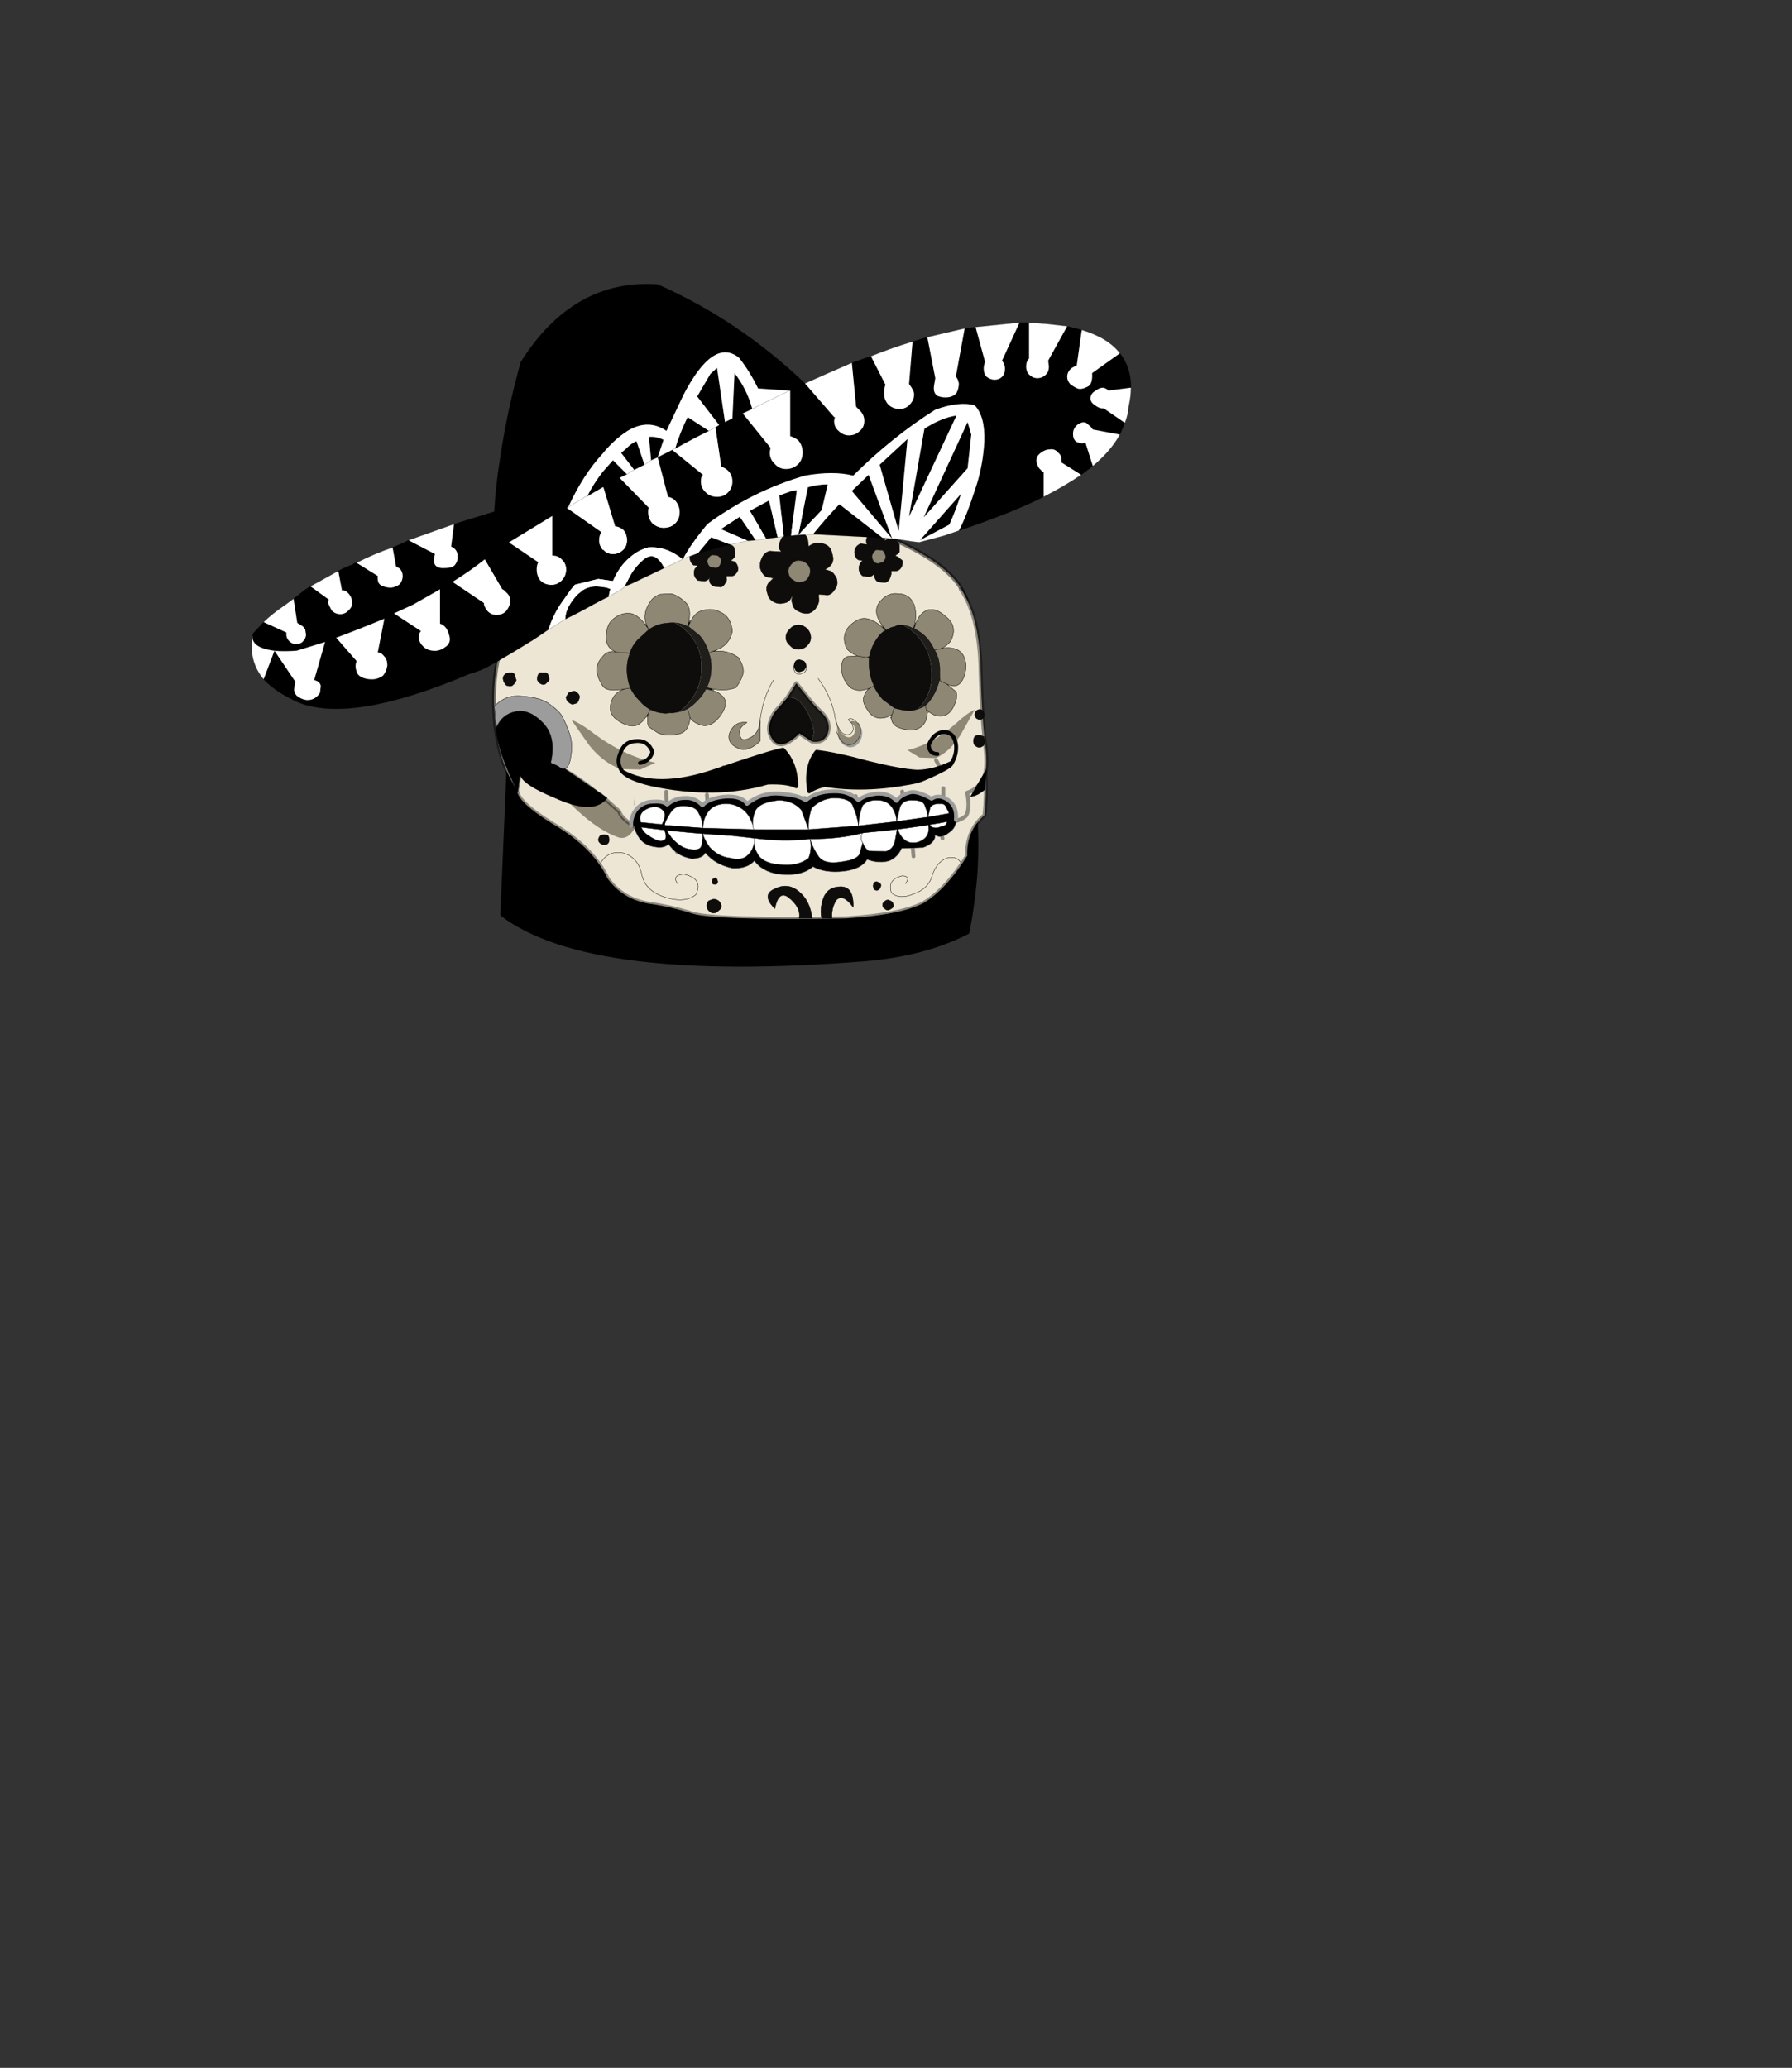 <?xml version="1.0" encoding="UTF-8" standalone="no"?>
<svg xmlns:xlink="http://www.w3.org/1999/xlink" height="531.5px" width="460.6px" xmlns="http://www.w3.org/2000/svg">
  <rect width="100%" height="100%" fill="#333333" stroke="none"/>
  <g transform="matrix(1.0, 0.0, 0.0, 1.0, 193.65, 334.05)">
    <use height="175.5" transform="matrix(1.0, 0.0, 0.0, 1.0, -129.05, -261.1)" width="226.15" xlink:href="#shape0"/>
  </g>
  <defs>
    <g id="shape0" transform="matrix(1.0, 0.0, 0.0, 1.0, 129.05, 261.1)">
      <path d="M57.1 -109.9 Q56.55 -102.4 55.05 -94.45 44.1 -88.8 28.85 -87.5 -41.95 -81.85 -64.55 -99.0 L-62.45 -148.35 53.15 -147.6 Q58.25 -129.1 57.1 -109.9" fill="#000000" fill-rule="evenodd" stroke="none"/>
      <path d="M57.1 -109.9 Q56.55 -102.4 55.05 -94.45 44.1 -88.8 28.85 -87.5 -41.95 -81.85 -64.55 -99.0 L-62.45 -148.35 53.15 -147.6 Q58.25 -129.1 57.1 -109.9 Z" fill="none" stroke="#000000" stroke-linecap="round" stroke-linejoin="round" stroke-opacity="0.988" stroke-width="1.0"/>
      <path d="M41.0 -193.0 Q57.0 -184.55 55.0 -174.35 63.05 -140.4 50.3 -122.7 4.55 -115.7 -43.05 -118.75 -65.4 -125.15 -66.6 -151.3 -67.9 -177.4 -47.15 -191.4 -32.65 -201.3 -12.4 -202.0 -4.45 -202.65 3.55 -202.0 24.9 -201.4 41.0 -193.0" fill="#ede6d4" fill-rule="evenodd" stroke="none"/>
      <path d="M41.0 -193.0 Q57.0 -184.55 55.0 -174.35 63.05 -140.4 50.3 -122.7 4.55 -115.7 -43.05 -118.75 -65.4 -125.15 -66.6 -151.3 -67.9 -177.4 -47.15 -191.4 -32.65 -201.3 -12.4 -202.0 -4.45 -202.65 3.55 -202.0 24.9 -201.4 41.0 -193.0 Z" fill="none" stroke="url(#gradient0)" stroke-linecap="round" stroke-linejoin="round" stroke-width="1.0"/>
      <path d="M4.2 -113.55 L3.05 -122.65 4.2 -113.55 M15.85 -113.75 L15.05 -122.9 15.85 -113.75 M-27.55 -133.8 L-20.9 -132.85 Q-13.85 -131.85 -10.35 -130.35 -4.05 -127.65 -2.25 -122.15 L3.05 -122.65 9.45 -122.8 15.05 -122.9 27.4 -122.75 Q31.75 -122.55 40.3 -124.1 46.0 -125.05 47.65 -123.95 L48.3 -130.05 53.05 -128.7 Q53.9 -132.65 53.45 -134.65 57.1 -143.25 58.4 -142.75 60.45 -134.8 59.4 -124.55 54.7 -120.45 54.95 -114.1 49.6 -105.5 43.75 -101.95 37.75 -98.85 23.7 -98.0 -9.9 -97.45 -15.7 -99.25 -21.4 -101.05 -27.25 -101.85 -33.75 -103.1 -37.45 -108.2 -41.2 -116.15 -51.2 -122.05 -61.2 -128.15 -60.7 -131.25 -60.05 -134.45 -59.55 -141.8 -54.15 -141.95 -51.2 -142.95 -54.95 -140.7 -53.25 -136.2 -51.35 -131.2 -45.5 -125.95 -39.75 -120.6 -34.8 -118.85 -29.85 -117.2 -27.5 -131.5 L-27.55 -133.0 -27.5 -132.5 -27.55 -133.8 M-27.05 -127.65 L-27.4 -130.1 Q-27.3 -130.85 -27.5 -131.5 -27.3 -130.85 -27.4 -130.1 L-27.05 -127.65 -26.75 -123.3 -26.5 -123.05 -26.75 -123.2 -26.5 -122.95 -26.5 -123.05 -26.5 -124.1 -26.5 -124.6 -26.65 -124.8 -27.05 -127.65 M28.4 -114.1 L27.4 -122.75 28.4 -114.1 M41.15 -113.95 L40.3 -124.1 41.15 -113.95 M48.6 -118.55 L47.65 -123.95 48.6 -118.55 M-26.5 -120.1 L-26.6 -120.5 -26.4 -122.8 -26.5 -122.95 -26.4 -122.8 -26.6 -120.5 -26.5 -120.1 M-19.65 -115.1 L-20.9 -132.85 -19.65 -115.1 M-8.55 -115.6 L-10.35 -130.35 -8.55 -115.6" fill="#ede6d4" fill-rule="evenodd" stroke="none"/>
      <path d="M-27.05 -127.65 L-26.65 -124.8 -26.5 -124.6 -26.5 -124.1 -26.5 -123.05 -26.5 -122.95 -26.75 -123.2 -26.5 -123.05 -26.75 -123.3 -27.05 -127.65 M-26.65 -124.8 Q-26.5 -124.55 -26.5 -124.1 -26.5 -124.55 -26.65 -124.8" fill="#cfc4a9" fill-rule="evenodd" stroke="none"/>
      <path d="M-51.2 -142.95 L-50.35 -143.45 Q-48.55 -144.65 -46.0 -144.65 -43.05 -141.95 -43.1 -138.35 -43.35 -134.7 -39.0 -130.55 -34.7 -126.4 -32.75 -134.65 -29.95 -135.55 -27.55 -133.8 L-27.5 -132.5 -27.55 -133.0 -27.5 -131.5 Q-29.85 -117.2 -34.8 -118.85 -39.75 -120.6 -45.5 -125.95 -51.35 -131.2 -53.25 -136.2 -54.95 -140.7 -51.2 -142.95" fill="#8e8774" fill-rule="evenodd" stroke="none"/>
      <path d="M15.05 -122.9 L15.85 -113.75 M3.05 -122.65 L4.2 -113.55 M-27.55 -133.8 L-20.9 -132.85 Q-13.85 -131.85 -10.35 -130.35 -4.05 -127.65 -2.25 -122.15 L3.05 -122.65 9.45 -122.8 15.05 -122.9 27.4 -122.75 Q31.75 -122.55 40.3 -124.1 46.0 -125.05 47.65 -123.95 L48.3 -130.05 53.05 -128.7 Q53.9 -132.65 53.45 -134.65 57.1 -143.25 58.4 -142.75 60.45 -134.8 59.4 -124.55 54.7 -120.45 54.95 -114.1 49.6 -105.5 43.75 -101.95 37.75 -98.85 23.7 -98.0 -9.9 -97.45 -15.7 -99.25 -21.4 -101.05 -27.25 -101.85 -33.75 -103.1 -37.45 -108.2 -41.2 -116.15 -51.2 -122.05 -61.2 -128.15 -60.7 -131.25 -60.05 -134.45 -59.55 -141.8 -54.15 -141.95 -51.2 -142.95 L-50.35 -143.45 Q-48.55 -144.65 -46.0 -144.65 -43.05 -141.95 -43.1 -138.35 -43.35 -134.7 -39.0 -130.55 -34.7 -126.4 -32.75 -134.65 -29.95 -135.55 -27.55 -133.8 M-27.55 -133.0 L-27.5 -131.5 Q-27.3 -130.85 -27.4 -130.1 L-27.05 -127.65 -26.65 -124.8 Q-26.5 -124.55 -26.5 -124.1 L-26.5 -123.05 -26.5 -122.95 -26.4 -122.8 -26.6 -120.5 -26.5 -120.1 M47.65 -123.95 L48.6 -118.55 M40.3 -124.1 L41.15 -113.95 M27.4 -122.75 L28.4 -114.1 M-10.35 -130.35 L-8.55 -115.6 M-20.9 -132.85 L-19.65 -115.1" fill="none" stroke="#000000" stroke-linecap="round" stroke-linejoin="round" stroke-opacity="0.4" stroke-width="1.0"/>
      <path d="M-60.65 -140.2 L-62.2 -144.4 Q-64.25 -149.6 -61.15 -155.25 -57.25 -159.95 -50.85 -162.75 -56.3 -186.2 -3.05 -188.45 18.85 -188.85 33.95 -186.05 43.7 -183.85 53.3 -182.6 57.85 -176.1 58.35 -163.15 58.65 -150.15 59.55 -142.95 60.45 -135.85 58.9 -133.4 57.25 -131.0 54.95 -130.3 55.7 -126.2 54.7 -124.45 53.45 -123.05 48.8 -122.3 L39.15 -121.65 36.85 -121.4 31.4 -121.1 27.3 -120.85 19.1 -120.45 14.05 -120.1 2.15 -120.2 -11.35 -120.45 -22.05 -120.75 -29.7 -121.15 Q-33.9 -123.45 -34.5 -125.5 L-39.35 -129.8 -39.8 -129.95 Q-51.6 -139.65 -60.65 -140.2 M-11.35 -120.45 L-11.95 -129.8 -11.35 -120.45 M-7.8 -134.4 L-7.65 -136.85 -7.8 -134.4 M39.15 -121.65 L38.25 -130.6 39.15 -121.65 M48.05 -136.55 L46.95 -138.65 48.05 -136.55 M48.8 -131.45 L48.8 -122.3 48.8 -131.45 M26.3 -129.4 L27.3 -120.85 26.3 -129.4 M1.7 -129.15 L2.15 -120.2 1.7 -129.15 M13.15 -128.95 L14.05 -120.1 13.15 -128.95 M-30.8 -127.1 L-30.7 -127.1 -30.45 -129.85 -30.8 -127.1 M-22.4 -130.55 L-22.05 -120.75 -22.4 -130.55" fill="#ede6d4" fill-rule="evenodd" stroke="none"/>
      <path d="M53.3 -182.6 Q57.85 -176.1 58.35 -163.15 58.65 -150.15 59.55 -142.95 60.45 -135.85 58.9 -133.4 57.25 -131.0 54.95 -130.3 55.7 -126.2 54.7 -124.45 53.45 -123.05 48.8 -122.3 L39.15 -121.65 36.85 -121.4 31.4 -121.1 27.3 -120.85 19.1 -120.45 14.05 -120.1 2.15 -120.2 -11.35 -120.45 -22.05 -120.75 -29.7 -121.15 Q-33.9 -123.45 -34.5 -125.5 L-39.35 -129.8 M-39.8 -129.95 Q-51.6 -139.65 -60.65 -140.2 M14.05 -120.1 L13.15 -128.95 M2.15 -120.2 L1.7 -129.15 M27.3 -120.85 L26.3 -129.4 M48.8 -122.3 L48.8 -131.45 M46.95 -138.65 L48.05 -136.55 M38.25 -130.6 L39.15 -121.65 M-7.65 -136.85 L-7.8 -134.4 M-11.95 -129.8 L-11.35 -120.45 M-22.05 -120.75 L-22.4 -130.55" fill="none" stroke="#000000" stroke-linecap="round" stroke-linejoin="round" stroke-opacity="0.4" stroke-width="1.0"/>
      <path d="M8.7 -154.7 L11.0 -158.45 13.8 -155.0 Q15.2 -153.1 17.7 -150.75 20.05 -148.25 19.1 -145.55 18.1 -142.95 15.05 -143.45 L15.55 -145.8 Q14.95 -150.25 12.35 -153.2 10.7 -155.15 8.7 -154.7" fill="#1f1e1b" fill-rule="evenodd" stroke="none"/>
      <path d="M15.05 -143.45 L11.85 -145.55 Q9.15 -142.95 7.4 -142.75 5.65 -142.6 4.7 -144.35 3.6 -146.15 4.25 -148.35 4.85 -150.55 6.5 -152.15 L8.7 -154.7 Q10.7 -155.15 12.35 -153.2 14.95 -150.25 15.55 -145.8 L15.05 -143.45" fill="#0f0d0c" fill-rule="evenodd" stroke="none"/>
      <path d="M8.7 -154.7 L11.0 -158.45 13.8 -155.0 Q15.2 -153.1 17.7 -150.75 20.05 -148.25 19.1 -145.55 18.1 -142.95 15.05 -143.45 L11.85 -145.55 Q9.15 -142.95 7.4 -142.75 5.65 -142.6 4.7 -144.35 3.6 -146.15 4.25 -148.35 4.85 -150.55 6.5 -152.15 L8.7 -154.7 Z" fill="none" stroke="#000000" stroke-linecap="round" stroke-linejoin="round" stroke-opacity="0.4" stroke-width="1.0"/>
      <path d="M-7.35 -181.55 Q-3.15 -176.8 -2.55 -170.1 L-2.55 -167.05 Q-2.9 -158.05 -9.15 -151.55 -14.8 -146.05 -21.85 -145.15 L-23.75 -145.0 -24.2 -145.0 -24.3 -145.0 -25.7 -145.0 Q-31.15 -145.35 -35.4 -148.15 L-35.95 -148.4 -38.9 -151.0 -40.1 -152.35 Q-43.0 -155.95 -43.85 -160.5 -44.45 -163.2 -44.35 -166.35 L-43.95 -171.4 Q-43.5 -175.7 -35.0 -180.65 -26.65 -185.7 -21.5 -187.05 -16.65 -188.6 -11.75 -185.55 -9.85 -184.2 -8.1 -182.45 L-7.35 -181.55" fill="#ede6d4" fill-rule="evenodd" stroke="none"/>
      <path d="M-25.2 -138.0 L-29.05 -136.25 -34.25 -136.4 Q-38.7 -138.15 -42.1 -142.35 L-46.8 -149.05 Q-44.15 -148.0 -40.65 -145.25 -37.2 -142.7 -33.25 -140.8 -29.35 -138.95 -25.2 -138.0" fill="#8e8774" fill-rule="evenodd" stroke="none"/>
      <path d="M39.6 -141.25 L42.7 -139.35 46.85 -139.2 Q50.45 -140.8 53.15 -145.0 L56.9 -151.65 Q54.75 -150.65 52.0 -148.05 49.15 -145.55 46.05 -143.75 42.9 -142.05 39.6 -141.25" fill="#8e8774" fill-rule="evenodd" stroke="none"/>
      <path d="M-23.55 -175.05 Q-19.75 -174.45 -16.85 -171.5 -13.25 -167.8 -13.35 -162.4 -13.35 -156.9 -16.95 -153.05 -19.85 -149.75 -23.6 -149.0 -27.4 -149.5 -30.35 -152.55 -34.0 -156.25 -34.0 -161.75 -33.9 -167.15 -30.3 -171.0 -27.3 -174.25 -23.55 -175.05" fill="#0f0d0c" fill-rule="evenodd" stroke="none"/>
      <path d="M-23.55 -175.05 L-21.65 -175.3 Q-16.55 -175.45 -12.9 -171.6 -9.4 -168.0 -9.45 -162.55 -9.45 -157.05 -13.0 -153.1 -16.6 -149.1 -21.75 -148.95 L-23.6 -149.0 Q-19.85 -149.75 -16.95 -153.05 -13.35 -156.9 -13.35 -162.4 -13.25 -167.8 -16.85 -171.5 -19.75 -174.45 -23.55 -175.05" fill="#1f1e1b" fill-rule="evenodd" stroke="none"/>
      <path d="M-23.6 -149.0 L-21.75 -148.95 Q-16.6 -149.1 -13.0 -153.1 -9.45 -157.05 -9.45 -162.55 -9.4 -168.0 -12.9 -171.6 -16.55 -175.45 -21.65 -175.3 L-23.55 -175.05 Q-27.3 -174.25 -30.3 -171.0 -33.9 -167.15 -34.0 -161.75 -34.0 -156.25 -30.35 -152.55 -27.4 -149.5 -23.6 -149.0 Z" fill="none" stroke="#000000" stroke-linecap="round" stroke-linejoin="round" stroke-opacity="0.4" stroke-width="1.0"/>
      <path d="M36.05 -174.05 L37.6 -174.3 Q41.7 -174.45 45.15 -170.85 48.45 -167.4 48.95 -162.25 49.45 -157.2 46.9 -153.55 44.35 -149.85 40.25 -149.65 L38.6 -149.75 Q41.6 -150.5 43.7 -153.45 46.25 -157.05 45.75 -162.25 45.25 -167.35 41.95 -170.8 39.25 -173.65 36.05 -174.05" fill="#1f1e1b" fill-rule="evenodd" stroke="none"/>
      <path d="M36.05 -174.05 Q39.25 -173.65 41.95 -170.8 45.25 -167.35 45.75 -162.25 46.25 -157.05 43.7 -153.45 41.6 -150.5 38.6 -149.75 35.35 -150.3 32.65 -153.1 29.3 -156.55 28.8 -161.65 28.2 -166.75 30.85 -170.45 33.0 -173.4 36.05 -174.05" fill="#0f0d0c" fill-rule="evenodd" stroke="none"/>
      <path d="M38.6 -149.75 L40.25 -149.65 Q44.35 -149.85 46.9 -153.55 49.45 -157.2 48.95 -162.25 48.45 -167.4 45.15 -170.85 41.7 -174.45 37.6 -174.3 L36.05 -174.05 Q33.0 -173.4 30.85 -170.45 28.2 -166.75 28.8 -161.65 29.3 -156.55 32.65 -153.1 35.35 -150.3 38.6 -149.75 Z" fill="none" stroke="#000000" stroke-linecap="round" stroke-linejoin="round" stroke-opacity="0.4" stroke-width="1.0"/>
      <path d="M46.55 -166.95 Q45.65 -168.85 44.5 -170.15 43.0 -171.7 41.3 -172.45 42.25 -176.2 44.5 -177.15 46.75 -178.1 49.6 -175.45 52.6 -173.0 50.7 -169.25 49.6 -167.9 48.25 -167.35 L47.7 -167.15 47.3 -167.15 46.55 -166.95 47.3 -167.15 47.7 -167.15 48.25 -167.35 Q50.7 -167.9 52.6 -166.95 54.3 -166.05 54.65 -163.2 54.65 -160.4 53.35 -158.7 52.05 -157.0 49.6 -158.3 L51.85 -156.45 Q52.8 -155.65 51.65 -152.85 50.5 -150.2 48.45 -150.0 46.2 -149.85 44.5 -151.7 45.05 -149.45 43.55 -147.6 41.85 -146.05 39.6 -146.45 37.35 -146.8 36.4 -147.6 35.45 -148.35 35.45 -149.65 L35.25 -149.45 35.65 -150.4 Q34.35 -149.45 32.45 -149.45 30.35 -149.65 29.25 -151.7 27.75 -153.8 28.5 -155.3 29.05 -156.8 30.2 -157.3 27.0 -155.85 24.9 -157.35 23.05 -159.05 22.65 -161.7 22.45 -164.7 24.15 -165.3 L26.8 -165.45 Q25.1 -166.05 23.95 -167.35 21.9 -172.05 26.8 -174.7 29.8 -176.2 33.95 -172.05 32.65 -171.3 31.7 -169.8 30.35 -167.9 29.8 -165.3 L29.25 -165.1 29.8 -165.1 Q29.6 -163.75 29.8 -162.1 30.0 -159.8 30.95 -157.95 L30.95 -157.75 Q31.7 -156.05 33.2 -154.35 L35.45 -152.65 36.2 -152.1 36.8 -151.9 38.45 -151.55 40.0 -151.35 Q42.25 -151.55 44.1 -152.65 45.05 -153.4 46.0 -154.9 47.3 -157.0 47.9 -159.65 L47.9 -162.45 Q47.7 -165.1 46.55 -166.95 M49.6 -158.3 Q47.3 -159.25 48.05 -159.45 47.9 -159.45 47.9 -159.65 47.9 -159.45 48.05 -159.45 47.3 -159.25 49.6 -158.3 M44.5 -151.7 L44.1 -152.65 44.5 -151.7 M41.3 -178.65 Q42.25 -175.65 41.1 -172.45 39.6 -173.4 37.7 -173.4 36.95 -173.4 36.4 -173.0 35.1 -172.8 34.15 -172.05 30.35 -176.2 32.25 -179.05 34.35 -181.85 37.15 -181.45 40.15 -181.45 41.3 -178.65 M33.2 -192.6 Q33.75 -192.2 33.95 -191.25 34.15 -190.7 33.75 -190.15 33.4 -189.4 32.65 -189.4 32.05 -189.0 31.3 -189.4 30.75 -189.75 30.55 -190.5 30.35 -191.25 30.75 -191.85 31.15 -192.6 31.7 -192.75 L33.2 -192.6 M14.2 -185.8 Q13.8 -184.7 12.5 -184.5 11.35 -184.1 10.4 -184.85 9.45 -185.25 9.1 -186.35 8.7 -187.7 9.45 -188.65 10.05 -189.55 11.0 -189.95 12.3 -190.15 13.25 -189.55 14.2 -189.0 14.55 -187.9 14.75 -186.55 14.2 -185.8 M1.75 -149.1 L1.75 -143.6 Q-0.3 -141.55 -2.6 -141.35 -4.65 -141.75 -5.8 -143.05 -6.9 -144.75 -5.6 -146.65 -4.25 -148.7 -1.65 -148.35 -3.9 -147.0 -3.5 -145.5 -3.35 -143.05 -0.9 -144.4 1.55 -145.5 1.75 -149.1 M26.8 -165.45 L28.7 -165.1 29.25 -165.1 28.7 -165.1 26.8 -165.45 M35.65 -150.4 L36.2 -152.1 35.65 -150.4 M30.2 -157.3 L30.2 -157.35 30.95 -157.75 30.2 -157.35 30.2 -157.3 M26.8 -148.15 L27.0 -148.15 27.15 -147.75 Q27.95 -146.25 27.15 -144.55 26.4 -142.7 24.35 -142.5 22.3 -143.25 21.7 -145.3 L21.5 -147.6 21.85 -147.1 21.9 -147.0 Q22.3 -145.7 23.4 -144.95 25.3 -143.8 26.05 -145.9 26.25 -147.4 25.3 -148.15 L24.9 -148.5 Q25.65 -149.1 26.8 -148.15 M-8.25 -190.15 Q-8.25 -189.4 -8.6 -188.8 -8.8 -188.25 -9.55 -188.05 L-11.05 -188.25 Q-11.6 -188.65 -11.8 -189.4 -12.0 -189.95 -11.6 -190.5 -11.25 -191.25 -10.5 -191.45 L-9.15 -191.25 Q-8.6 -190.9 -8.25 -190.15 M-11.45 -166.2 Q-12.2 -168.85 -13.9 -170.75 L-16.7 -173.0 Q-15.4 -176.75 -12.95 -177.15 -10.65 -177.9 -8.25 -176.6 -5.8 -175.45 -5.4 -171.85 -6.15 -167.9 -10.5 -166.6 L-11.45 -166.2 -10.5 -166.6 Q-6.9 -167.15 -3.9 -165.1 -2.4 -162.85 -2.6 -161.15 -2.95 -159.45 -4.45 -157.35 -7.65 -156.05 -12.0 -157.35 -10.85 -159.8 -10.85 -162.65 -10.85 -164.55 -11.45 -166.2 M-31.75 -176.4 Q-29.5 -176.2 -26.9 -172.3 -29.25 -176.05 -25.95 -180.15 -25.0 -180.9 -24.05 -181.3 L-21.2 -181.45 Q-19.5 -181.1 -17.65 -179.4 -15.55 -177.7 -16.9 -173.0 -18.95 -174.15 -21.6 -173.95 L-23.3 -173.75 Q-25.15 -173.4 -26.85 -172.25 L-29.15 -170.15 Q-31.0 -168.5 -31.75 -166.2 L-32.1 -166.2 -31.75 -166.05 Q-32.5 -164.15 -32.5 -162.1 -32.5 -159.45 -31.6 -157.2 -30.8 -155.5 -29.3 -154.0 -28.0 -152.45 -26.5 -151.7 -25.0 -150.95 -23.5 -150.8 -22.55 -150.6 -21.8 -150.8 -19.15 -150.8 -16.9 -151.9 -15.4 -152.85 -14.05 -154.35 -12.95 -155.5 -12.2 -157.0 L-10.65 -156.6 Q-9.15 -156.25 -8.4 -155.5 -5.95 -153.8 -8.4 -150.2 -10.85 -146.8 -13.7 -147.75 -15.75 -148.5 -16.3 -149.65 -16.3 -148.15 -17.1 -146.8 -18.0 -145.3 -20.65 -145.15 -23.1 -144.95 -24.6 -145.7 L-26.85 -147.2 Q-27.45 -148.15 -27.05 -150.6 -28.55 -148.15 -30.05 -147.6 -31.95 -147.0 -34.6 -148.7 -37.4 -150.4 -36.65 -153.25 -35.9 -156.25 -32.9 -157.0 -37.6 -156.05 -38.75 -157.75 -40.05 -159.8 -40.25 -161.5 -40.45 -163.4 -38.9 -165.1 -37.4 -167.15 -35.15 -166.4 -37.6 -167.35 -37.8 -169.6 -38.0 -173.55 -35.9 -175.05 -34.0 -176.6 -31.75 -176.4 M-16.3 -149.65 L-16.3 -149.85 -16.9 -151.7 -16.9 -151.9 -16.9 -151.7 -16.3 -149.85 -16.3 -149.65 M-27.05 -150.6 L-26.5 -151.7 -27.05 -150.6 M-31.6 -157.2 L-31.75 -157.2 -32.9 -157.0 -31.75 -157.2 -31.6 -157.2 M-32.1 -166.2 L-32.15 -166.2 -35.15 -166.4 -32.15 -166.2 -32.1 -166.2 M-26.9 -172.3 L-26.85 -172.25 -26.9 -172.3" fill="#8e8774" fill-rule="evenodd" stroke="none"/>
      <path d="M59.0 -149.45 Q58.6 -149.1 58.25 -149.1 57.7 -149.1 57.3 -149.45 56.9 -149.85 56.9 -150.4 56.9 -150.95 57.3 -151.35 57.7 -151.7 58.25 -151.7 58.6 -151.7 59.0 -151.35 L59.35 -150.4 Q59.35 -149.85 59.0 -149.45 M37.55 -193.9 L37.55 -192.2 Q37.15 -191.65 36.4 -191.25 36.6 -191.1 37.15 -190.9 L38.3 -189.95 Q38.45 -188.8 37.9 -188.05 37.35 -187.3 36.6 -187.3 L35.65 -187.3 Q35.25 -187.3 35.45 -186.55 L35.1 -185.45 Q34.7 -184.5 33.75 -184.3 L32.05 -184.5 Q31.3 -184.85 31.15 -185.8 30.95 -186.2 31.15 -186.75 30.75 -186.0 29.8 -185.8 L28.1 -186.0 Q27.35 -186.55 27.15 -187.5 27.0 -188.25 27.35 -189.0 27.55 -189.55 28.1 -189.95 L27.0 -190.15 Q26.25 -190.5 26.05 -191.65 25.85 -192.4 26.25 -193.15 26.6 -193.9 27.55 -194.3 L29.25 -194.1 29.05 -194.65 Q28.85 -195.4 29.45 -196.35 29.8 -197.1 30.95 -197.5 L32.8 -197.3 Q33.6 -196.75 33.75 -195.95 L33.75 -195.05 Q34.15 -195.4 34.9 -195.6 36.0 -195.6 36.6 -195.2 37.35 -194.65 37.55 -193.9 M33.2 -192.6 L31.7 -192.75 Q31.15 -192.6 30.75 -191.85 30.35 -191.25 30.55 -190.5 30.75 -189.75 31.3 -189.4 32.05 -189.0 32.65 -189.4 33.4 -189.4 33.75 -190.15 34.15 -190.7 33.95 -191.25 33.75 -192.2 33.2 -192.6 M31.15 -187.1 L31.15 -186.75 31.15 -187.1 M20.95 -182.6 Q20.0 -181.1 18.9 -181.1 L17.0 -181.3 Q16.65 -181.3 16.8 -180.35 17.0 -179.2 16.25 -178.1 15.7 -176.95 14.2 -176.4 12.85 -176.2 11.55 -176.95 10.25 -177.5 10.05 -178.85 9.65 -179.8 10.05 -180.7 L9.85 -180.7 Q9.3 -179.2 7.8 -179.05 6.45 -178.65 5.15 -179.4 3.8 -180.15 3.65 -181.45 3.05 -182.8 3.8 -184.1 L5.15 -185.45 3.25 -185.8 Q2.15 -186.55 1.75 -188.05 1.55 -189.4 2.15 -190.5 2.7 -192.0 4.2 -192.4 L7.2 -192.2 6.65 -192.95 Q6.45 -194.3 7.2 -195.6 7.95 -196.9 9.85 -197.5 11.55 -197.85 12.65 -197.1 14.0 -196.15 14.0 -195.05 L14.2 -193.55 Q14.75 -194.1 15.9 -194.45 17.55 -194.65 18.9 -193.9 20.0 -193.15 20.2 -191.85 20.75 -190.3 20.2 -189.2 19.45 -188.05 18.3 -187.7 L19.65 -187.3 Q20.6 -186.95 21.35 -185.45 21.9 -183.75 20.95 -182.6 M14.2 -185.8 Q14.75 -186.55 14.55 -187.9 14.2 -189.0 13.25 -189.55 12.3 -190.15 11.0 -189.95 10.05 -189.55 9.45 -188.65 8.7 -187.7 9.1 -186.35 9.45 -185.25 10.4 -184.85 11.35 -184.1 12.5 -184.5 13.8 -184.7 14.2 -185.8 M14.75 -170.15 Q14.75 -169.05 13.8 -168.1 12.85 -167.15 11.55 -167.15 10.25 -167.15 9.45 -168.1 8.35 -169.05 8.35 -170.15 8.35 -171.5 9.45 -172.45 10.25 -173.4 11.55 -173.4 12.85 -173.4 13.8 -172.45 14.75 -171.5 14.75 -170.15 M10.4 -162.85 Q10.4 -163.6 10.8 -164.15 11.15 -164.55 11.9 -164.55 L13.05 -164.15 Q13.6 -163.6 13.6 -162.85 L13.6 -162.65 13.05 -163.6 Q12.5 -163.95 11.9 -163.95 11.15 -163.95 10.8 -163.6 L10.4 -162.85 10.8 -163.6 Q11.15 -163.95 11.9 -163.95 12.5 -163.95 13.05 -163.6 L13.6 -162.65 13.05 -161.7 11.9 -161.3 Q11.15 -161.3 10.8 -161.7 L10.4 -162.6 10.4 -162.85 M5.5 -100.5 Q1.95 -104.1 5.5 -105.6 8.9 -107.3 11.75 -104.85 14.55 -102.55 15.1 -98.05 L11.75 -98.05 Q12.3 -100.85 8.9 -103.5 6.45 -105.2 5.5 -100.5 M25.65 -100.85 Q23.05 -104.45 21.35 -102.75 20.0 -100.7 20.2 -98.05 L17.55 -98.05 Q17.0 -100.3 17.95 -103.15 19.1 -106.15 22.45 -106.15 25.85 -106.15 25.65 -100.85 M32.45 -107.1 Q32.8 -106.9 32.8 -106.35 L32.45 -105.6 Q32.05 -105.2 31.7 -105.2 31.3 -105.2 30.95 -105.6 L30.75 -106.35 30.95 -107.1 Q31.3 -107.45 31.7 -107.45 L32.45 -107.1 M33.75 -100.5 Q33.2 -100.85 33.2 -101.45 33.2 -102.0 33.75 -102.4 34.15 -102.75 34.7 -102.75 L35.45 -102.4 Q36.0 -102.0 36.0 -101.25 36.0 -100.85 35.45 -100.5 L34.7 -100.1 Q34.15 -100.1 33.75 -100.5 M56.55 -143.6 Q56.55 -144.2 56.9 -144.75 57.5 -145.15 58.05 -145.15 L59.2 -144.75 59.55 -143.6 Q59.55 -142.85 59.2 -142.5 58.6 -141.95 58.05 -141.95 57.5 -141.95 56.9 -142.5 56.55 -142.85 56.55 -143.6 M-8.6 -194.65 L-8.4 -193.7 Q-8.25 -194.1 -7.45 -194.3 -6.35 -194.45 -5.6 -193.9 -4.85 -193.55 -4.85 -192.75 -4.45 -191.85 -4.85 -190.9 -5.2 -190.3 -5.95 -189.95 L-5.05 -189.75 Q-4.45 -189.55 -4.1 -188.65 -3.7 -187.7 -4.25 -186.95 -4.85 -186.0 -5.6 -186.0 L-6.7 -186.0 Q-7.1 -186.0 -6.9 -185.45 -6.7 -184.85 -7.3 -184.1 -7.65 -183.35 -8.4 -183.15 L-10.1 -183.35 Q-11.05 -183.75 -11.25 -184.5 -11.45 -185.25 -11.05 -185.8 L-11.25 -185.6 Q-11.6 -184.85 -12.55 -184.7 L-14.25 -184.85 Q-15.0 -185.45 -15.2 -186.2 -15.4 -187.1 -15.0 -187.9 L-14.25 -188.65 -15.4 -188.8 Q-16.15 -189.4 -16.3 -190.3 -16.5 -191.1 -16.15 -192.0 -15.55 -192.75 -14.8 -192.95 -14.05 -193.15 -12.95 -192.95 L-13.3 -193.35 Q-13.5 -194.3 -12.75 -195.05 -12.35 -195.8 -11.25 -196.35 -10.3 -196.55 -9.35 -195.95 -8.6 -195.4 -8.6 -194.65 M-8.25 -190.15 Q-8.6 -190.9 -9.15 -191.25 L-10.5 -191.45 Q-11.25 -191.25 -11.6 -190.5 -12.0 -189.95 -11.8 -189.4 -11.6 -188.65 -11.05 -188.25 L-9.55 -188.05 Q-8.8 -188.25 -8.6 -188.8 -8.25 -189.4 -8.25 -190.15 M-62.45 -161.15 Q-61.5 -161.15 -61.35 -160.55 L-61.15 -159.8 -60.95 -159.25 Q-61.15 -158.5 -61.7 -158.1 -62.1 -157.55 -63.0 -157.75 -63.6 -157.75 -63.95 -158.5 -64.35 -159.05 -64.35 -159.8 L-64.15 -160.4 -63.6 -160.95 -62.45 -161.15 M-53.6 -161.15 Q-53.05 -161.15 -52.85 -160.75 -52.5 -160.2 -52.5 -159.45 -52.5 -158.9 -53.05 -158.7 -53.4 -158.1 -54.0 -158.1 L-54.15 -158.1 Q-54.9 -158.3 -55.3 -158.9 -55.7 -159.25 -55.5 -160.0 -55.5 -160.55 -54.9 -161.15 L-53.8 -161.15 -53.6 -161.15 M-47.4 -156.05 L-46.05 -156.45 Q-45.5 -156.25 -44.95 -155.65 -44.55 -155.1 -44.75 -154.55 -44.95 -153.8 -45.3 -153.4 -46.05 -153.05 -46.65 -153.05 -47.2 -153.25 -47.75 -153.8 -48.15 -154.35 -48.15 -154.9 L-47.4 -156.05 M-37.05 -118.2 Q-37.05 -117.65 -37.4 -117.25 -37.8 -116.9 -38.35 -116.9 -38.9 -116.9 -39.3 -117.25 -39.85 -117.65 -39.85 -118.2 -39.85 -118.75 -39.3 -119.35 L-38.35 -119.5 -37.4 -119.35 Q-37.05 -118.75 -37.05 -118.2 M-10.5 -108.05 L-9.9 -108.4 Q-9.55 -108.4 -9.35 -108.05 L-9.15 -107.45 -9.35 -106.9 -9.9 -106.7 -10.5 -106.9 -10.65 -107.45 -10.5 -108.05 M-11.45 -99.95 Q-12.0 -100.5 -12.0 -101.25 -12.0 -102.0 -11.45 -102.55 L-10.3 -102.95 Q-9.55 -102.95 -9.0 -102.55 -8.25 -102.0 -8.25 -101.05 -8.25 -100.5 -9.0 -99.95 -9.55 -99.35 -10.3 -99.35 -10.85 -99.35 -11.45 -99.95" fill="#0f0d0c" fill-rule="evenodd" stroke="none"/>
      <path d="M27.15 -147.75 L27.35 -147.6 Q28.5 -145.9 27.55 -143.8 26.6 -141.95 24.75 -141.95 22.1 -142.5 21.7 -145.3 22.3 -143.25 24.35 -142.5 26.4 -142.7 27.15 -144.55 27.95 -146.25 27.15 -147.75 M24.9 -148.5 L25.3 -148.15 24.75 -148.5 24.9 -148.5 M21.85 -147.1 L21.5 -147.6 21.35 -148.7 21.85 -147.1 M-66.05 -147.0 L-66.6 -152.45 Q-63.75 -155.65 -59.25 -155.1 -54.75 -154.75 -52.65 -153.25 -50.4 -151.7 -49.45 -150.4 -48.5 -148.9 -47.4 -145.9 -46.25 -143.05 -47.0 -139.1 -47.4 -136.85 -48.5 -136.45 -49.1 -136.3 -49.85 -136.85 -50.2 -137.2 -52.1 -137.95 -50.6 -144.55 -54.0 -148.15 -57.55 -151.9 -61.15 -151.15 -64.7 -150.4 -66.05 -147.0" fill="#9c9c9c" fill-rule="evenodd" stroke="none"/>
      <path d="M59.55 -131.2 Q57.7 -129.5 55.8 -129.3 L59.75 -136.1 59.55 -131.2 M-48.5 -136.45 L-37.6 -128.95 Q-41.0 -124.4 -50.95 -128.95 -59.65 -132.5 -60.0 -135.15 L-60.55 -130.45 Q-65.65 -140.6 -66.2 -146.8 -66.2 -147.6 -66.05 -147.0 -64.7 -150.4 -61.15 -151.15 -57.55 -151.9 -54.0 -148.15 -50.6 -144.55 -52.1 -137.95 -50.2 -137.2 -49.85 -136.85 -49.1 -136.3 -48.5 -136.45 M-60.0 -135.15 L-59.65 -140.25 Q-53.6 -138.9 -52.1 -137.95 -53.6 -138.9 -59.65 -140.25 L-60.0 -135.15" fill="#000000" fill-rule="evenodd" stroke="none"/>
      <path d="M48.25 -167.35 Q49.6 -167.9 50.7 -169.25 52.6 -173.0 49.6 -175.45 46.75 -178.1 44.5 -177.15 42.25 -176.2 41.3 -172.45 43.0 -171.7 44.5 -170.15 45.65 -168.85 46.55 -166.95 L47.3 -167.15 47.7 -167.15 48.25 -167.35 Q50.7 -167.9 52.6 -166.95 54.3 -166.05 54.65 -163.2 54.65 -160.4 53.35 -158.7 52.05 -157.0 49.6 -158.3 L51.85 -156.45 Q52.8 -155.65 51.65 -152.85 50.5 -150.2 48.45 -150.0 46.2 -149.85 44.5 -151.7 45.05 -149.45 43.55 -147.6 41.85 -146.05 39.6 -146.45 37.35 -146.8 36.4 -147.6 35.45 -148.35 35.45 -149.65 L35.25 -149.45 35.65 -150.4 Q34.35 -149.45 32.45 -149.45 30.35 -149.65 29.25 -151.7 27.75 -153.8 28.5 -155.3 29.05 -156.8 30.2 -157.3 27.0 -155.85 24.9 -157.35 23.05 -159.05 22.65 -161.7 22.45 -164.7 24.15 -165.3 L26.8 -165.45 Q25.1 -166.05 23.95 -167.35 21.9 -172.05 26.8 -174.7 29.8 -176.2 33.95 -172.05 32.65 -171.3 31.7 -169.8 30.35 -167.9 29.8 -165.3 L29.25 -165.1 29.8 -165.1 Q29.6 -163.75 29.8 -162.1 30.0 -159.8 30.95 -157.95 L30.95 -157.75 Q31.7 -156.05 33.2 -154.35 L35.45 -152.65 36.2 -152.1 36.8 -151.9 38.45 -151.55 40.0 -151.35 Q42.25 -151.55 44.1 -152.65 45.05 -153.4 46.0 -154.9 47.3 -157.0 47.9 -159.65 L47.9 -162.45 Q47.7 -165.1 46.55 -166.95 M44.1 -152.65 L44.5 -151.7 M47.9 -159.65 Q47.9 -159.45 48.05 -159.45 47.3 -159.25 49.6 -158.3 M59.0 -149.45 Q58.6 -149.1 58.25 -149.1 57.7 -149.1 57.3 -149.45 56.9 -149.85 56.9 -150.4 56.9 -150.95 57.3 -151.35 57.7 -151.7 58.25 -151.7 58.6 -151.7 59.0 -151.35 L59.35 -150.4 Q59.35 -149.85 59.0 -149.45 M41.3 -178.65 Q40.15 -181.45 37.15 -181.45 34.35 -181.85 32.25 -179.05 30.35 -176.2 34.15 -172.05 35.1 -172.8 36.4 -173.0 36.95 -173.4 37.7 -173.4 39.6 -173.4 41.1 -172.45 42.25 -175.65 41.3 -178.65 M37.55 -193.9 L37.55 -192.2 Q37.15 -191.65 36.4 -191.25 36.6 -191.1 37.15 -190.9 L38.3 -189.95 Q38.45 -188.8 37.9 -188.05 37.35 -187.3 36.6 -187.3 L35.65 -187.3 Q35.25 -187.3 35.45 -186.55 L35.1 -185.45 Q34.7 -184.5 33.75 -184.3 L32.05 -184.5 Q31.3 -184.85 31.15 -185.8 30.95 -186.2 31.15 -186.75 30.75 -186.0 29.8 -185.8 L28.1 -186.0 Q27.35 -186.55 27.15 -187.5 27.0 -188.25 27.35 -189.0 27.55 -189.55 28.1 -189.95 L27.0 -190.15 Q26.25 -190.5 26.05 -191.65 25.85 -192.4 26.25 -193.15 26.6 -193.9 27.55 -194.3 L29.25 -194.1 29.05 -194.65 Q28.85 -195.4 29.45 -196.35 29.8 -197.1 30.95 -197.5 L32.8 -197.3 Q33.6 -196.75 33.75 -195.95 L33.75 -195.05 Q34.15 -195.4 34.9 -195.6 36.0 -195.6 36.6 -195.2 37.35 -194.65 37.55 -193.9 M33.2 -192.6 Q33.75 -192.2 33.95 -191.25 34.15 -190.7 33.75 -190.15 33.4 -189.4 32.65 -189.4 32.05 -189.0 31.3 -189.4 30.75 -189.75 30.55 -190.5 30.35 -191.25 30.75 -191.85 31.15 -192.6 31.7 -192.75 L33.2 -192.6 M31.15 -186.75 L31.15 -187.1 M20.95 -182.6 Q20.0 -181.1 18.9 -181.1 L17.0 -181.3 Q16.65 -181.3 16.8 -180.35 17.0 -179.2 16.25 -178.1 15.7 -176.95 14.2 -176.4 12.85 -176.2 11.55 -176.95 10.25 -177.5 10.05 -178.85 9.65 -179.8 10.05 -180.7 L9.85 -180.7 Q9.3 -179.2 7.8 -179.05 6.45 -178.65 5.15 -179.4 3.8 -180.15 3.65 -181.45 3.05 -182.8 3.8 -184.1 L5.15 -185.45 3.25 -185.8 Q2.15 -186.55 1.75 -188.05 1.55 -189.4 2.15 -190.5 2.7 -192.0 4.2 -192.4 L7.2 -192.2 6.65 -192.95 Q6.45 -194.3 7.2 -195.6 7.95 -196.9 9.85 -197.5 11.55 -197.85 12.65 -197.1 14.0 -196.15 14.0 -195.05 L14.2 -193.55 Q14.75 -194.1 15.9 -194.45 17.55 -194.65 18.9 -193.9 20.0 -193.15 20.2 -191.85 20.75 -190.3 20.2 -189.2 19.45 -188.05 18.3 -187.7 L19.65 -187.3 Q20.6 -186.95 21.35 -185.45 21.9 -183.75 20.95 -182.6 M14.2 -185.8 Q13.8 -184.7 12.5 -184.5 11.35 -184.1 10.4 -184.85 9.45 -185.25 9.1 -186.35 8.7 -187.7 9.45 -188.65 10.05 -189.55 11.0 -189.95 12.3 -190.15 13.25 -189.55 14.2 -189.0 14.55 -187.9 14.75 -186.55 14.2 -185.8 M14.75 -170.15 Q14.75 -169.05 13.8 -168.1 12.85 -167.15 11.55 -167.15 10.25 -167.15 9.45 -168.1 8.35 -169.05 8.35 -170.15 8.35 -171.5 9.45 -172.45 10.25 -173.4 11.55 -173.4 12.85 -173.4 13.8 -172.45 14.75 -171.5 14.75 -170.15 M10.4 -162.85 L10.8 -163.6 Q11.15 -163.95 11.9 -163.95 12.5 -163.95 13.05 -163.6 L13.6 -162.65 13.6 -162.25 Q13.6 -161.7 13.05 -161.15 L11.9 -160.75 Q11.15 -160.75 10.8 -161.15 10.4 -161.7 10.4 -162.25 L10.4 -162.6 10.4 -162.85 M5.15 -159.25 Q2.5 -154.9 1.75 -149.1 L1.75 -143.6 Q-0.3 -141.55 -2.6 -141.35 -4.65 -141.75 -5.8 -143.05 -6.9 -144.75 -5.6 -146.65 -4.25 -148.7 -1.65 -148.35 -3.9 -147.0 -3.5 -145.5 -3.35 -143.05 -0.9 -144.4 1.55 -145.5 1.75 -149.1 M29.25 -165.1 L28.7 -165.1 26.8 -165.45 M21.7 -145.3 L21.35 -145.9 21.15 -149.25 20.95 -149.65 20.95 -150.0 Q20.0 -155.1 16.65 -159.65 M30.95 -157.75 L30.2 -157.35 30.2 -157.3 M36.2 -152.1 L35.65 -150.4 M26.8 -148.15 L27.0 -148.15 27.15 -147.75 Q27.95 -146.25 27.15 -144.55 26.4 -142.7 24.35 -142.5 22.3 -143.25 21.7 -145.3 M21.5 -147.6 L21.15 -149.25 M25.3 -148.15 L24.9 -148.5 24.35 -149.1 Q25.3 -149.85 26.8 -148.15 M21.9 -147.0 L21.85 -147.1 21.5 -147.6 M25.3 -148.15 Q25.65 -147.6 25.65 -146.45 24.9 -144.55 23.05 -145.5 22.3 -146.05 21.9 -147.0 M5.5 -100.5 Q1.95 -104.1 5.5 -105.6 8.9 -107.3 11.75 -104.85 14.55 -102.55 15.1 -98.05 L11.75 -98.05 Q12.3 -100.85 8.9 -103.5 6.45 -105.2 5.5 -100.5 M25.65 -100.85 Q23.05 -104.45 21.35 -102.75 20.0 -100.7 20.2 -98.05 L17.55 -98.05 Q17.0 -100.3 17.95 -103.15 19.1 -106.15 22.45 -106.15 25.85 -106.15 25.65 -100.85 M53.7 -111.4 Q52.8 -114.25 49.75 -113.5 47.15 -112.55 46.0 -109.15 45.05 -105.6 41.1 -104.25 37.35 -102.75 35.45 -104.65 34.35 -108.05 38.3 -108.95 40.55 -108.8 39.05 -106.9 M32.45 -107.1 Q32.8 -106.9 32.8 -106.35 L32.45 -105.6 Q32.05 -105.2 31.7 -105.2 31.3 -105.2 30.95 -105.6 L30.75 -106.35 30.95 -107.1 Q31.3 -107.45 31.7 -107.45 L32.45 -107.1 M33.75 -100.5 Q33.2 -100.85 33.2 -101.45 33.2 -102.0 33.75 -102.4 34.15 -102.75 34.7 -102.75 L35.45 -102.4 Q36.0 -102.0 36.0 -101.25 36.0 -100.85 35.45 -100.5 L34.7 -100.1 Q34.15 -100.1 33.75 -100.5 M56.55 -143.6 Q56.55 -144.2 56.9 -144.75 57.5 -145.15 58.05 -145.15 L59.2 -144.75 59.55 -143.6 Q59.55 -142.85 59.2 -142.5 58.6 -141.95 58.05 -141.95 57.5 -141.95 56.9 -142.5 56.55 -142.85 56.55 -143.6 M59.55 -131.2 L59.75 -136.1 55.8 -129.3 Q57.7 -129.5 59.55 -131.2 M-8.6 -194.65 L-8.4 -193.7 Q-8.25 -194.1 -7.45 -194.3 -6.35 -194.45 -5.6 -193.9 -4.85 -193.55 -4.85 -192.75 -4.45 -191.85 -4.85 -190.9 -5.2 -190.3 -5.95 -189.95 L-5.05 -189.75 Q-4.45 -189.55 -4.1 -188.65 -3.7 -187.7 -4.25 -186.95 -4.85 -186.0 -5.6 -186.0 L-6.7 -186.0 Q-7.1 -186.0 -6.9 -185.45 -6.7 -184.85 -7.3 -184.1 -7.65 -183.35 -8.4 -183.15 L-10.1 -183.35 Q-11.05 -183.75 -11.25 -184.5 -11.45 -185.25 -11.05 -185.8 L-11.25 -185.6 Q-11.6 -184.85 -12.55 -184.7 L-14.25 -184.85 Q-15.0 -185.45 -15.2 -186.2 -15.4 -187.1 -15.0 -187.9 L-14.25 -188.65 -15.4 -188.8 Q-16.15 -189.4 -16.3 -190.3 -16.5 -191.1 -16.15 -192.0 -15.55 -192.75 -14.8 -192.95 -14.05 -193.15 -12.95 -192.95 L-13.3 -193.35 Q-13.5 -194.3 -12.75 -195.05 -12.35 -195.8 -11.25 -196.35 -10.3 -196.55 -9.35 -195.95 -8.6 -195.4 -8.6 -194.65 M-8.25 -190.15 Q-8.25 -189.4 -8.6 -188.8 -8.8 -188.25 -9.55 -188.05 L-11.05 -188.25 Q-11.6 -188.65 -11.8 -189.4 -12.0 -189.95 -11.6 -190.5 -11.25 -191.25 -10.5 -191.45 L-9.15 -191.25 Q-8.6 -190.9 -8.25 -190.15 M-10.5 -166.6 Q-6.15 -167.9 -5.4 -171.85 -5.8 -175.45 -8.25 -176.6 -10.65 -177.9 -12.95 -177.15 -15.4 -176.75 -16.7 -173.0 L-13.9 -170.75 Q-12.2 -168.85 -11.45 -166.2 L-10.5 -166.6 Q-6.9 -167.15 -3.9 -165.1 -2.4 -162.85 -2.6 -161.15 -2.95 -159.45 -4.45 -157.35 -7.65 -156.05 -12.0 -157.35 -10.85 -159.8 -10.85 -162.65 -10.85 -164.55 -11.45 -166.2 M-31.75 -176.4 Q-29.5 -176.2 -26.9 -172.3 -29.25 -176.05 -25.95 -180.15 -25.0 -180.9 -24.05 -181.3 L-21.2 -181.45 Q-19.5 -181.1 -17.65 -179.4 -15.55 -177.7 -16.9 -173.0 -18.95 -174.15 -21.6 -173.95 L-23.3 -173.75 Q-25.15 -173.4 -26.85 -172.25 L-29.15 -170.15 Q-31.0 -168.5 -31.75 -166.2 L-32.1 -166.2 -31.75 -166.05 Q-32.5 -164.15 -32.5 -162.1 -32.5 -159.45 -31.6 -157.2 -30.8 -155.5 -29.3 -154.0 -28.0 -152.45 -26.5 -151.7 -25.0 -150.95 -23.5 -150.8 -22.55 -150.6 -21.8 -150.8 -19.15 -150.8 -16.9 -151.9 -15.4 -152.85 -14.05 -154.35 -12.95 -155.5 -12.2 -157.0 L-10.65 -156.6 Q-9.15 -156.25 -8.4 -155.5 -5.95 -153.8 -8.4 -150.2 -10.85 -146.8 -13.7 -147.75 -15.75 -148.5 -16.3 -149.65 -16.3 -148.15 -17.1 -146.8 -18.0 -145.3 -20.65 -145.15 -23.1 -144.95 -24.6 -145.7 L-26.85 -147.2 Q-27.45 -148.15 -27.05 -150.6 -28.55 -148.15 -30.05 -147.6 -31.95 -147.0 -34.6 -148.7 -37.4 -150.4 -36.65 -153.25 -35.9 -156.25 -32.9 -157.0 -37.6 -156.05 -38.75 -157.75 -40.05 -159.8 -40.25 -161.5 -40.45 -163.4 -38.9 -165.1 -37.4 -167.15 -35.15 -166.4 -37.6 -167.35 -37.8 -169.6 -38.0 -173.55 -35.9 -175.05 -34.0 -176.6 -31.75 -176.4 M-26.85 -172.25 L-26.9 -172.3 M-35.15 -166.4 L-32.15 -166.2 -32.1 -166.2 M-32.9 -157.0 L-31.75 -157.2 -31.6 -157.2 M-26.5 -151.7 L-27.05 -150.6 M-16.9 -151.9 L-16.9 -151.7 -16.3 -149.85 -16.3 -149.65 M-62.45 -161.15 Q-61.5 -161.15 -61.35 -160.55 L-61.15 -159.8 -60.95 -159.25 Q-61.15 -158.5 -61.7 -158.1 -62.1 -157.55 -63.0 -157.75 -63.6 -157.75 -63.95 -158.5 -64.35 -159.05 -64.35 -159.8 L-64.15 -160.4 -63.6 -160.95 -62.45 -161.15 M-53.6 -161.15 Q-53.05 -161.15 -52.85 -160.75 -52.5 -160.2 -52.5 -159.45 -52.5 -158.9 -53.05 -158.7 -53.4 -158.1 -54.0 -158.1 L-54.15 -158.1 Q-54.9 -158.3 -55.3 -158.9 -55.7 -159.25 -55.5 -160.0 -55.5 -160.55 -54.9 -161.15 L-53.8 -161.15 -53.6 -161.15 M-66.05 -147.0 L-66.6 -152.45 Q-63.75 -155.65 -59.25 -155.1 -54.75 -154.75 -52.65 -153.25 -50.4 -151.7 -49.45 -150.4 -48.5 -148.9 -47.4 -145.9 -46.25 -143.05 -47.0 -139.1 -47.4 -136.85 -48.5 -136.45 L-37.6 -128.95 Q-41.0 -124.4 -50.95 -128.95 -59.65 -132.5 -60.0 -135.15 L-60.55 -130.45 Q-65.65 -140.6 -66.2 -146.8 -66.2 -147.6 -66.05 -147.0 -64.7 -150.4 -61.15 -151.15 -57.55 -151.9 -54.0 -148.15 -50.6 -144.55 -52.1 -137.95 -50.2 -137.2 -49.85 -136.85 -49.1 -136.3 -48.5 -136.45 M-47.4 -156.05 L-46.05 -156.45 Q-45.5 -156.25 -44.95 -155.65 -44.55 -155.1 -44.75 -154.55 -44.95 -153.8 -45.3 -153.4 -46.05 -153.05 -46.65 -153.05 -47.2 -153.25 -47.75 -153.8 -48.15 -154.35 -48.15 -154.9 L-47.4 -156.05 M-52.1 -137.95 Q-53.6 -138.9 -59.65 -140.25 L-60.0 -135.15 M-37.05 -118.2 Q-37.05 -117.65 -37.4 -117.25 -37.8 -116.9 -38.35 -116.9 -38.9 -116.9 -39.3 -117.25 -39.85 -117.65 -39.85 -118.2 -39.85 -118.75 -39.3 -119.35 L-38.35 -119.5 -37.4 -119.35 Q-37.05 -118.75 -37.05 -118.2 M-39.3 -112.15 Q-37.4 -115.55 -33.45 -114.8 -29.7 -113.7 -28.75 -109.55 -28.0 -105.2 -22.9 -103.5 -17.65 -101.8 -14.8 -104.1 -12.75 -108.2 -17.85 -109.35 -21.05 -109.15 -19.5 -106.9 M-10.5 -108.05 L-9.9 -108.4 Q-9.55 -108.4 -9.35 -108.05 L-9.15 -107.45 -9.35 -106.9 -9.9 -106.7 -10.5 -106.9 -10.65 -107.45 -10.5 -108.05 M-11.45 -99.95 Q-12.0 -100.5 -12.0 -101.25 -12.0 -102.0 -11.45 -102.55 L-10.3 -102.95 Q-9.55 -102.95 -9.0 -102.55 -8.25 -102.0 -8.25 -101.05 -8.25 -100.5 -9.0 -99.95 -9.55 -99.35 -10.3 -99.35 -10.85 -99.35 -11.45 -99.95" fill="none" stroke="#000000" stroke-linecap="round" stroke-linejoin="round" stroke-opacity="0.988" stroke-width="0.1"/>
      <path d="M-22.9 -122.35 Q-23.1 -121.6 -21.05 -118.75 -18.6 -115.95 -16.15 -115.75 -13.5 -115.35 -13.3 -116.9 -12.95 -118.2 -13.1 -120.1 -12.75 -118.4 -11.25 -116.3 -9.0 -113.85 -5.95 -113.5 -2.95 -112.75 -1.45 -114.25 -0.3 -115.2 0.25 -117.45 0.05 -116.15 1.4 -114.05 3.05 -112.0 7.2 -111.8 11.55 -111.4 14.2 -113.5 15.1 -115.95 14.55 -118.4 15.3 -115.95 16.8 -113.85 18.3 -111.8 22.65 -112.55 27.0 -113.1 27.35 -114.8 L28.1 -117.45 Q28.5 -116.15 29.6 -115.35 L33.95 -115.2 Q36.0 -115.75 36.4 -118.0 L37.15 -122.15 Q36.95 -120.1 38.45 -118.6 40.0 -116.9 42.45 -117.65 45.05 -118.6 45.05 -121.0 L44.85 -123.65 45.45 -121.8 Q46.55 -120.85 48.25 -121.6 49.75 -121.8 49.75 -122.9 L49.75 -125.75 Q47.5 -124.6 44.85 -124.05 41.1 -122.9 37.15 -122.15 L27.95 -119.9 Q22.3 -118.4 14.55 -118.4 7.6 -117.65 0.25 -118.6 L-13.1 -120.1 Q-18.0 -120.85 -22.9 -122.35 -23.3 -122.7 -23.65 -122.7 -26.5 -123.1 -29.15 -124.4 -29.5 -120.85 -27.05 -119.35 -24.05 -117.25 -22.9 -118.2 -21.8 -118.6 -23.65 -122.7 -23.3 -122.7 -22.9 -122.35 M6.25 -109.35 Q2.15 -110.1 0.25 -112.75 -1.65 -110.65 -5.4 -110.85 -9.9 -111.8 -12.35 -114.8 -13.1 -113.3 -15.95 -113.3 -19.9 -114.05 -21.8 -117.05 -22.9 -115.95 -25.15 -116.3 -28.35 -116.7 -29.7 -119.15 -32.15 -123.45 -29.7 -126.5 11.75 -113.7 50.5 -127.8 L52.05 -123.3 Q52.2 -121.2 50.15 -119.9 48.25 -118.4 46.75 -119.35 46.75 -117.25 43.55 -116.15 L38.1 -115.95 Q37.15 -113.7 34.9 -112.75 32.25 -112.0 29.25 -113.1 27.75 -110.65 23.4 -110.1 18.3 -109.55 15.3 -111.25 12.3 -108.6 6.25 -109.35" fill="#000000" fill-rule="evenodd" stroke="none"/>
      <path d="M-22.9 -122.35 Q-18.0 -120.85 -13.1 -120.1 L0.25 -118.6 Q7.6 -117.65 14.55 -118.4 22.3 -118.4 27.95 -119.9 L37.15 -122.15 Q41.1 -122.9 44.85 -124.05 47.5 -124.6 49.75 -125.75 L49.75 -122.9 Q49.75 -121.8 48.25 -121.6 46.55 -120.85 45.45 -121.8 L44.85 -123.65 45.05 -121.0 Q45.05 -118.6 42.45 -117.65 40.0 -116.9 38.45 -118.6 36.95 -120.1 37.15 -122.15 L36.4 -118.0 Q36.0 -115.75 33.95 -115.2 L29.6 -115.35 Q28.5 -116.15 28.1 -117.45 L27.35 -114.8 Q27.0 -113.1 22.65 -112.55 18.3 -111.8 16.8 -113.85 15.3 -115.95 14.55 -118.4 15.1 -115.95 14.2 -113.5 11.55 -111.4 7.2 -111.8 3.05 -112.0 1.4 -114.05 0.05 -116.15 0.25 -117.45 -0.3 -115.2 -1.45 -114.25 -2.95 -112.75 -5.95 -113.5 -9.0 -113.85 -11.25 -116.3 -12.75 -118.4 -13.1 -120.1 -12.95 -118.2 -13.3 -116.9 -13.5 -115.35 -16.15 -115.75 -18.6 -115.95 -21.05 -118.75 -23.1 -121.6 -22.9 -122.35 M-23.65 -122.7 Q-21.8 -118.6 -22.9 -118.2 -24.05 -117.25 -27.05 -119.35 -29.5 -120.85 -29.15 -124.4 -26.5 -123.1 -23.65 -122.7 M0.25 -117.45 L0.25 -118.6 0.25 -117.45 M44.85 -124.05 L44.85 -123.65 44.85 -124.05 M27.95 -119.9 Q27.35 -118.4 28.1 -117.45 27.35 -118.4 27.95 -119.9" fill="#ffffff" fill-rule="evenodd" stroke="none"/>
      <path d="M-22.9 -122.35 Q-18.0 -120.85 -13.1 -120.1 L0.25 -118.6 Q7.6 -117.65 14.55 -118.4 22.3 -118.4 27.95 -119.9 L37.15 -122.15 Q41.1 -122.9 44.85 -124.05 47.5 -124.6 49.75 -125.75 L49.75 -122.9 Q49.75 -121.8 48.25 -121.6 46.55 -120.85 45.45 -121.8 L44.85 -123.65 45.05 -121.0 Q45.05 -118.6 42.45 -117.65 40.0 -116.9 38.45 -118.6 36.95 -120.1 37.15 -122.15 L36.4 -118.0 Q36.0 -115.75 33.95 -115.2 L29.6 -115.35 Q28.5 -116.15 28.1 -117.45 L27.35 -114.8 Q27.0 -113.1 22.65 -112.55 18.3 -111.8 16.8 -113.85 15.3 -115.95 14.55 -118.4 15.1 -115.95 14.2 -113.5 11.55 -111.4 7.2 -111.8 3.05 -112.0 1.4 -114.05 0.05 -116.15 0.25 -117.45 -0.3 -115.2 -1.45 -114.25 -2.95 -112.75 -5.95 -113.5 -9.0 -113.85 -11.25 -116.3 -12.75 -118.4 -13.1 -120.1 -12.95 -118.2 -13.3 -116.9 -13.5 -115.35 -16.15 -115.75 -18.6 -115.95 -21.05 -118.75 -23.1 -121.6 -22.9 -122.35 -23.3 -122.7 -23.65 -122.7 -21.8 -118.6 -22.9 -118.2 -24.05 -117.25 -27.05 -119.35 -29.5 -120.85 -29.15 -124.4 -26.5 -123.1 -23.65 -122.7 M0.25 -118.6 L0.25 -117.45 M28.1 -117.45 Q27.35 -118.4 27.95 -119.9 M44.85 -123.65 L44.85 -124.05" fill="none" stroke="#000000" stroke-linecap="round" stroke-linejoin="round" stroke-opacity="0.988" stroke-width="0.1"/>
      <path d="M6.25 -109.35 Q2.15 -110.1 0.25 -112.75 -1.65 -110.65 -5.4 -110.85 -9.9 -111.8 -12.35 -114.8 -13.1 -113.3 -15.95 -113.3 -19.9 -114.05 -21.8 -117.05 -22.9 -115.95 -25.15 -116.3 -28.35 -116.7 -29.7 -119.15 -32.15 -123.45 -29.7 -126.5 11.75 -113.7 50.5 -127.8 L52.05 -123.3 Q52.2 -121.2 50.15 -119.9 48.25 -118.4 46.75 -119.35 46.75 -117.25 43.55 -116.15 L38.1 -115.95 Q37.15 -113.7 34.9 -112.75 32.25 -112.0 29.25 -113.1 27.75 -110.65 23.4 -110.1 18.3 -109.55 15.3 -111.25 12.3 -108.6 6.25 -109.35" fill="none" stroke="#9c9c9c" stroke-linecap="round" stroke-linejoin="round" stroke-opacity="0.988" stroke-width="0.1"/>
      <path d="M-22.75 -121.95 L-12.95 -121.2 0.05 -120.85 14.2 -120.85 27.0 -121.8 36.8 -122.9 44.85 -124.05 50.35 -125.0 49.4 -126.85 Q49.0 -127.6 47.7 -127.45 46.0 -127.45 45.45 -126.5 L44.85 -124.05 Q44.85 -125.0 44.1 -126.85 43.75 -128.35 41.1 -128.35 38.45 -128.55 37.7 -126.65 L36.8 -122.9 Q36.8 -124.6 35.65 -126.5 34.35 -128.35 32.05 -128.35 29.6 -128.55 28.1 -127.05 27.15 -124.8 27.0 -121.8 26.8 -124.05 25.65 -126.65 25.1 -128.95 20.6 -128.95 17.4 -128.75 14.95 -126.3 14.0 -123.3 14.2 -120.85 L12.3 -125.9 Q10.05 -128.35 6.45 -128.35 1.4 -127.8 0.45 -125.55 -0.3 -123.65 -0.15 -121.95 -0.9 -124.4 -2.4 -125.75 -4.65 -127.6 -7.45 -127.45 -10.5 -127.25 -11.8 -125.15 -12.95 -123.45 -12.95 -121.2 -13.1 -123.45 -14.05 -125.0 -14.65 -126.65 -17.25 -126.85 -20.1 -127.25 -21.4 -125.0 -22.9 -122.7 -22.75 -121.95 L-23.5 -122.15 Q-21.95 -125.0 -23.65 -126.1 -25.15 -127.25 -27.45 -126.1 -29.7 -125.0 -28.95 -122.7 L-23.5 -122.15 -22.75 -121.95 M-31.4 -121.8 Q-31.6 -124.05 -30.05 -126.1 -28.35 -128.0 -25.75 -128.0 -23.3 -128.2 -22.15 -127.25 -20.1 -128.95 -17.65 -128.95 -15.0 -129.1 -13.1 -127.05 -11.45 -128.95 -7.1 -129.3 -2.95 -129.5 -1.65 -127.45 2.15 -130.45 6.85 -130.05 11.55 -129.7 13.45 -128.35 16.25 -130.65 20.6 -130.65 24.55 -130.8 27.0 -128.35 28.5 -129.7 31.7 -130.05 34.9 -130.25 36.8 -128.2 37.9 -129.85 40.55 -130.45 42.45 -130.65 45.8 -128.75 47.7 -130.05 50.15 -128.35 52.4 -126.65 52.05 -123.3 35.25 -119.9 13.8 -119.15 -7.45 -118.4 -31.4 -121.8" fill="#000000" fill-rule="evenodd" stroke="none"/>
      <path d="M-22.75 -121.95 Q-22.9 -122.7 -21.4 -125.0 -20.1 -127.25 -17.25 -126.85 -14.65 -126.65 -14.05 -125.0 -13.1 -123.45 -12.95 -121.2 -12.95 -123.45 -11.8 -125.15 -10.5 -127.25 -7.45 -127.45 -4.65 -127.6 -2.4 -125.75 -0.9 -124.4 -0.15 -121.95 -0.3 -123.65 0.45 -125.55 1.4 -127.8 6.45 -128.35 10.05 -128.35 12.3 -125.9 L14.2 -120.85 Q14.0 -123.3 14.95 -126.3 17.4 -128.75 20.6 -128.95 25.1 -128.95 25.65 -126.65 26.8 -124.05 27.0 -121.8 27.15 -124.8 28.1 -127.05 29.6 -128.55 32.05 -128.35 34.35 -128.35 35.65 -126.5 36.8 -124.6 36.8 -122.9 L37.7 -126.65 Q38.45 -128.55 41.1 -128.35 43.75 -128.35 44.1 -126.85 44.85 -125.0 44.85 -124.05 L45.45 -126.5 Q46.0 -127.45 47.7 -127.45 49.0 -127.6 49.4 -126.85 L50.35 -125.0 44.85 -124.05 36.8 -122.9 27.0 -121.8 14.2 -120.85 0.05 -120.85 -12.95 -121.2 -22.75 -121.95 M-23.5 -122.15 L-28.95 -122.7 Q-29.7 -125.0 -27.45 -126.1 -25.15 -127.25 -23.65 -126.1 -21.95 -125.0 -23.5 -122.15 M-0.15 -121.95 L0.05 -120.85 -0.15 -121.95" fill="#ffffff" fill-rule="evenodd" stroke="none"/>
      <path d="M-22.75 -121.95 Q-22.9 -122.7 -21.4 -125.0 -20.1 -127.25 -17.25 -126.85 -14.65 -126.65 -14.05 -125.0 -13.1 -123.45 -12.95 -121.2 -12.95 -123.45 -11.8 -125.15 -10.5 -127.25 -7.45 -127.45 -4.65 -127.6 -2.4 -125.75 -0.9 -124.4 -0.15 -121.95 -0.3 -123.65 0.45 -125.55 1.4 -127.8 6.45 -128.35 10.05 -128.35 12.3 -125.9 L14.2 -120.85 Q14.0 -123.3 14.95 -126.3 17.4 -128.75 20.6 -128.95 25.1 -128.95 25.65 -126.65 26.8 -124.05 27.0 -121.8 27.15 -124.8 28.1 -127.05 29.6 -128.55 32.05 -128.35 34.35 -128.35 35.65 -126.5 36.8 -124.6 36.8 -122.9 L37.7 -126.65 Q38.45 -128.55 41.1 -128.35 43.75 -128.35 44.1 -126.85 44.85 -125.0 44.85 -124.05 L45.45 -126.5 Q46.0 -127.45 47.7 -127.45 49.0 -127.6 49.4 -126.85 L50.35 -125.0 44.85 -124.05 36.8 -122.9 27.0 -121.8 14.2 -120.85 0.05 -120.85 -12.95 -121.2 -22.75 -121.95 -23.5 -122.15 -28.95 -122.7 Q-29.7 -125.0 -27.45 -126.1 -25.15 -127.25 -23.65 -126.1 -21.95 -125.0 -23.5 -122.15 M52.05 -123.3 Q35.25 -119.9 13.8 -119.15 -7.45 -118.4 -31.4 -121.8 M0.05 -120.85 L-0.15 -121.95" fill="none" stroke="#000000" stroke-linecap="round" stroke-linejoin="round" stroke-opacity="0.988" stroke-width="0.1"/>
      <path d="M-31.4 -121.8 Q-31.6 -124.05 -30.05 -126.1 -28.35 -128.0 -25.75 -128.0 -23.3 -128.2 -22.15 -127.25 -20.1 -128.95 -17.65 -128.95 -15.0 -129.1 -13.1 -127.05 -11.45 -128.95 -7.1 -129.3 -2.95 -129.5 -1.65 -127.45 2.15 -130.45 6.85 -130.05 11.55 -129.7 13.45 -128.35 16.25 -130.65 20.6 -130.65 24.55 -130.8 27.0 -128.35 28.5 -129.7 31.7 -130.05 34.9 -130.25 36.8 -128.2 37.9 -129.85 40.55 -130.45 42.45 -130.65 45.8 -128.75 47.7 -130.05 50.15 -128.35 52.4 -126.65 52.05 -123.3" fill="none" stroke="#9c9c9c" stroke-linecap="round" stroke-linejoin="round" stroke-opacity="0.988" stroke-width="1.0"/>
      <path d="M-33.65 -135.7 Q-24.8 -130.8 -9.9 -135.9 5.15 -141.0 7.6 -141.35 11.0 -137.8 11.0 -131.95 8.7 -133.1 3.65 -132.9 -9.75 -128.95 -26.3 -132.5 -31.95 -133.85 -33.65 -135.7" fill="#000000" fill-rule="evenodd" stroke="none"/>
      <path d="M-33.65 -135.7 Q-24.8 -130.8 -9.9 -135.9 5.15 -141.0 7.6 -141.35 11.0 -137.8 11.0 -131.95 8.7 -133.1 3.65 -132.9 -9.75 -128.95 -26.3 -132.5 -31.95 -133.85 -33.65 -135.7 -35.35 -137.95 -34.2 -140.4 -33.25 -143.6 -29.7 -143.6 -27.05 -143.6 -25.95 -140.8 -26.7 -138.35 -29.15 -137.95" fill="none" stroke="#000000" stroke-linecap="round" stroke-linejoin="round" stroke-opacity="0.988" stroke-width="1.0"/>
      <path d="M40.35 -132.9 Q28.5 -130.65 18.3 -132.3 15.5 -131.55 14.35 -130.65 13.25 -137.05 16.25 -140.8 21.15 -140.25 29.6 -137.95 37.9 -135.9 42.05 -135.7 46.2 -135.7 50.9 -137.95 L50.9 -137.8 Q50.7 -136.85 43.75 -133.85 42.45 -133.25 40.35 -132.9" fill="#000000" fill-rule="evenodd" stroke="none"/>
      <path d="M40.35 -132.9 Q42.45 -133.25 43.75 -133.85 50.7 -136.85 50.9 -137.8 L50.9 -137.95 Q46.2 -135.7 42.05 -135.7 37.9 -135.9 29.6 -137.95 21.15 -140.25 16.25 -140.8 13.25 -137.05 14.35 -130.65 15.5 -131.55 18.3 -132.3 28.5 -130.65 40.35 -132.9 M50.9 -137.8 Q52.4 -140.25 52.05 -142.85 51.45 -146.05 48.65 -145.9 46.2 -145.5 45.05 -142.5 45.25 -140.25 47.3 -140.25" fill="none" stroke="#000000" stroke-linecap="round" stroke-linejoin="round" stroke-opacity="0.988" stroke-width="1.0"/>
      <path d="M68.4 -251.15 L70.85 -251.15 70.85 -241.9 Q70.1 -241.15 70.1 -239.85 70.1 -238.55 70.85 -237.8 71.8 -236.85 72.95 -236.85 74.25 -236.85 75.2 -237.8 75.95 -238.55 75.95 -239.85 L75.75 -241.35 80.65 -250.2 84.4 -249.25 83.1 -240.05 Q82.35 -239.85 81.6 -239.3 80.65 -238.35 80.65 -237.2 80.65 -236.25 81.4 -235.35 82.35 -234.6 83.3 -234.2 84.25 -233.85 85.75 -234.6 87.25 -235.15 87.05 -238.15 L94.2 -243.25 Q97.05 -239.65 97.05 -234.4 L91.2 -233.65 Q90.8 -234.2 89.9 -234.4 88.95 -234.4 88.0 -233.65 86.85 -233.05 86.65 -231.95 86.5 -230.8 87.6 -230.05 88.75 -229.1 89.7 -229.1 L90.05 -229.1 95.5 -225.35 94.2 -222.35 87.25 -223.65 86.65 -224.4 85.55 -225.35 Q84.6 -225.75 83.45 -225.0 82.15 -224.05 82.15 -222.55 82.15 -221.0 83.1 -220.45 84.05 -220.1 84.6 -220.1 L85.35 -220.25 87.25 -214.25 84.25 -212.0 79.15 -215.2 Q79.35 -216.9 78.4 -217.65 77.45 -218.75 76.3 -218.55 75.0 -218.55 73.85 -217.65 72.55 -216.7 72.75 -215.35 73.1 -213.85 73.85 -213.3 74.25 -212.75 74.6 -212.75 L74.6 -206.35 Q66.35 -202.2 52.8 -197.65 54.65 -201.05 57.1 -208.6 59.0 -214.25 59.35 -220.65 59.55 -227.05 56.9 -229.85 52.95 -231.0 46.75 -228.75 35.65 -221.75 25.65 -211.8 20.6 -213.1 13.25 -211.8 -0.3 -207.85 -11.8 -199.35 -16.3 -193.9 -18.0 -190.5 L-18.2 -190.5 -18.2 -190.3 Q-22.35 -193.7 -27.05 -193.35 -29.7 -192.6 -31.6 -190.9 -34.4 -188.65 -36.1 -184.7 L-39.85 -185.25 -45.9 -183.75 -47.0 -182.4 -49.65 -178.65 Q-51.7 -175.45 -52.65 -172.25 L-56.25 -169.8 Q-67.75 -162.65 -70.35 -161.7 L-73.2 -160.75 Q-102.95 -148.15 -116.7 -153.4 -122.7 -156.05 -125.9 -159.45 L-123.1 -166.8 -117.65 -158.7 Q-118.0 -158.1 -118.0 -157.2 -118.2 -156.25 -117.45 -155.3 -116.3 -154.35 -115.0 -154.15 -113.65 -154.0 -112.55 -154.75 -111.6 -155.5 -111.4 -156.05 L-111.2 -157.75 Q-111.4 -158.9 -112.9 -159.25 L-110.1 -169.05 Q-109.55 -169.4 -107.25 -170.15 -109.55 -169.4 -110.1 -169.05 L-117.45 -166.8 Q-120.85 -166.6 -123.1 -166.8 -129.1 -167.55 -128.75 -170.75 L-128.55 -171.3 -125.9 -174.15 -120.05 -171.5 -120.05 -170.95 Q-120.05 -170.0 -119.3 -169.25 -118.55 -168.5 -117.65 -168.5 -116.3 -168.5 -115.75 -169.25 -115.0 -170.0 -115.0 -170.95 L-115.2 -172.25 -115.75 -173.0 -117.25 -173.95 -118.2 -180.15 -115.35 -182.4 -113.85 -183.35 -109.15 -179.95 -109.35 -179.2 -109.15 -178.65 -108.4 -177.15 Q-107.45 -176.2 -106.15 -176.2 -105.0 -176.2 -104.05 -177.15 -103.3 -177.9 -103.15 -178.65 L-103.15 -179.2 Q-103.15 -180.35 -103.9 -181.3 -105.0 -182.6 -105.75 -182.25 L-106.7 -187.3 Q-105.0 -188.25 -102.95 -189.0 -102.55 -189.4 -102.0 -189.4 L-96.55 -186.0 Q-96.75 -184.1 -95.6 -183.55 -94.45 -183.0 -93.15 -183.0 -91.85 -183.15 -90.9 -183.9 -90.15 -184.85 -90.15 -186.0 -90.15 -187.1 -90.9 -187.9 L-91.85 -188.45 -92.75 -193.35 Q-89.55 -194.65 -88.65 -195.2 L-81.85 -191.65 Q-82.4 -189.4 -81.65 -188.65 -80.9 -187.9 -79.2 -188.05 -77.5 -188.05 -76.75 -188.8 -76.0 -189.75 -76.0 -190.9 -76.0 -192.2 -76.75 -192.95 -77.15 -193.35 -77.7 -193.55 L-76.95 -199.35 -66.6 -202.55 Q-66.2 -209.7 -64.9 -217.45 -63.2 -228.75 -59.8 -241.0 -46.25 -262.45 -24.6 -260.95 -3.7 -251.7 13.25 -235.5 L20.75 -226.85 20.95 -226.85 20.75 -225.9 Q20.75 -224.2 21.9 -223.3 23.05 -222.15 24.55 -222.15 26.25 -222.15 27.35 -223.3 28.5 -224.2 28.5 -225.9 28.5 -227.4 27.35 -228.55 L26.4 -229.5 25.3 -240.8 30.2 -242.5 33.95 -235.15 Q33.6 -234.4 33.6 -232.9 33.6 -231.2 34.7 -230.05 35.85 -228.95 37.55 -228.95 39.2 -228.95 40.15 -230.05 41.3 -231.2 41.3 -232.7 41.3 -233.65 40.0 -235.35 L40.9 -246.25 44.7 -247.4 46.75 -236.85 46.4 -234.75 Q46.2 -233.05 47.3 -232.3 48.65 -231.75 50.15 -231.95 51.45 -232.15 52.2 -233.05 52.8 -234.2 52.8 -235.5 52.6 -236.85 51.65 -237.6 L52.05 -237.4 54.3 -249.65 57.1 -250.0 59.55 -241.0 Q59.2 -240.25 59.2 -239.3 59.2 -237.95 59.95 -237.2 60.9 -236.45 62.0 -236.45 63.15 -236.45 63.9 -237.2 64.65 -237.95 64.65 -239.3 64.65 -240.4 63.9 -241.35 L68.4 -251.15 M33.2 -195.8 L15.3 -196.75 Q18.5 -200.7 22.1 -204.45 L33.2 -195.8 M9.65 -196.35 L7.8 -196.15 6.65 -206.7 9.85 -207.85 11.15 -208.05 9.65 -196.35 M6.25 -195.95 L3.25 -195.6 -0.9 -202.75 4.0 -205.4 6.25 -195.95 M0.6 -195.2 L-1.45 -195.05 -8.4 -198.05 -3.5 -201.25 0.6 -195.2 M-5.95 -194.1 L-14.25 -191.85 -10.85 -195.95 -5.95 -194.1 M-22.9 -188.05 L-31.6 -183.9 -33.1 -183.35 -31.6 -186.2 Q-30.45 -188.25 -28.55 -189.95 -25.35 -192.95 -22.9 -188.05 M-37.2 -180.7 L-38.75 -179.95 -41.2 -178.65 Q-44.55 -176.75 -48.35 -174.9 -48.35 -176.75 -47.2 -178.65 -46.45 -179.95 -45.15 -181.3 L-43.8 -182.4 Q-41.55 -183.75 -38.75 -183.15 -37.8 -183.15 -36.65 -182.6 L-36.85 -182.4 -37.2 -180.7 M13.25 -235.5 L9.45 -233.65 13.25 -235.5 M9.3 -233.65 L1.2 -234.2 Q-0.9 -238.55 -3.7 -242.1 -10.3 -247.4 -18.0 -232.5 L-22.35 -223.3 Q-27.05 -226.5 -32.35 -223.3 -35.9 -221.0 -38.75 -217.45 -43.8 -212.0 -47.6 -203.7 L-47.95 -203.5 -39.1 -197.3 Q-39.65 -196.35 -39.65 -195.2 -39.65 -193.9 -38.75 -192.75 L-38.55 -192.75 Q-37.6 -191.65 -36.1 -191.65 -34.6 -191.65 -33.45 -192.75 -32.5 -193.7 -32.5 -195.2 -32.5 -196.75 -33.45 -197.85 -34.2 -198.6 -35.55 -198.8 L-38.55 -208.8 -34.4 -211.25 -38.55 -208.8 -38.75 -208.8 -42.7 -206.5 Q-41.2 -209.55 -38.75 -212.75 L-36.1 -215.75 -32.5 -212.15 -34.4 -211.25 -26.85 -203.5 Q-27.05 -203.5 -27.05 -202.4 -27.05 -200.7 -25.95 -199.55 -24.6 -198.4 -23.1 -198.4 -21.2 -198.4 -20.1 -199.55 -18.95 -200.7 -18.95 -202.4 -18.95 -204.05 -20.1 -205.4 -20.85 -206.15 -21.95 -206.35 L-24.6 -216.5 -20.85 -218.4 -12.95 -212.0 Q-13.5 -211.6 -13.5 -210.3 -13.5 -208.6 -12.2 -207.45 -11.05 -206.35 -9.35 -206.35 -7.65 -206.35 -6.55 -207.45 -5.4 -208.6 -5.4 -210.3 -5.4 -212.0 -6.55 -213.1 -7.3 -213.85 -8.25 -214.05 L-9.75 -224.2 -8.8 -224.8 -7.3 -225.55 -8.8 -224.8 -14.45 -232.15 -11.05 -237.95 -9.35 -239.5 -7.3 -225.55 -5.4 -226.5 -2.75 -227.8 -5.4 -226.5 -4.85 -238.15 Q-1.65 -234.0 -0.3 -228.95 L-2.75 -227.8 4.4 -218.95 4.2 -217.8 Q4.2 -215.95 5.5 -214.8 6.65 -213.5 8.35 -213.5 10.25 -213.5 11.55 -214.8 12.65 -215.95 12.65 -217.8 12.65 -219.5 11.55 -220.85 10.6 -221.6 9.45 -221.95 L9.45 -233.65 9.3 -233.65 M-51.7 -201.45 Q-49.85 -202.4 -47.95 -203.5 -49.85 -202.4 -51.7 -201.45 L-62.85 -194.65 -55.3 -189.55 Q-55.7 -188.8 -55.7 -187.7 -55.7 -186.0 -54.75 -184.85 -53.6 -183.75 -51.9 -183.75 -50.4 -183.75 -49.3 -184.85 -48.15 -186.0 -48.15 -187.7 -48.15 -189.2 -49.3 -190.3 -50.2 -191.25 -51.7 -191.25 L-51.7 -201.45 M-69.05 -190.3 L-66.8 -192.4 -62.85 -194.65 -66.8 -192.4 -69.05 -190.3 Q-72.8 -187.3 -77.35 -184.5 L-69.25 -179.05 -69.25 -178.65 Q-69.05 -177.9 -68.3 -176.95 -67.35 -176.0 -66.05 -176.0 -64.55 -176.0 -63.6 -176.95 -62.85 -177.9 -62.65 -178.65 L-62.45 -179.4 Q-62.45 -180.9 -63.6 -181.85 L-64.15 -182.4 -64.55 -182.6 -69.05 -190.3 M-80.55 -182.6 L-77.35 -184.5 -80.55 -182.6 -80.9 -182.4 -87.5 -178.65 -92.4 -176.4 -85.45 -171.85 Q-86.0 -171.3 -86.0 -170.35 -86.0 -169.05 -85.05 -168.1 -84.1 -166.95 -82.4 -166.8 -80.7 -166.6 -79.2 -167.75 -77.5 -168.85 -78.25 -170.95 -78.85 -173.2 -80.55 -173.75 L-80.55 -182.6 M-94.85 -175.05 L-92.4 -176.4 -94.85 -175.05 Q-101.6 -172.25 -107.25 -170.15 L-102.0 -164.15 -102.2 -163.4 Q-102.35 -162.45 -102.0 -161.5 -101.8 -160.55 -100.7 -160.0 -99.55 -159.45 -98.05 -159.45 -96.55 -159.45 -95.2 -160.4 -94.3 -161.5 -94.1 -163.0 -94.1 -164.55 -94.85 -165.3 -95.6 -166.2 -95.95 -166.2 L-96.55 -166.4 -94.85 -175.05 M14.0 -208.8 Q16.65 -209.55 19.1 -209.55 L17.55 -202.95 11.55 -196.55 14.0 -208.8 M35.65 -195.6 L25.3 -207.85 29.6 -212.0 35.65 -195.6 M39.6 -221.2 L37.35 -197.5 32.45 -214.6 39.6 -221.2 M52.2 -227.25 L40.0 -201.25 43.95 -223.85 Q48.25 -226.65 52.2 -227.25 M43.75 -201.05 L55.05 -225.55 56.0 -222.35 55.05 -213.7 43.75 -201.05 M50.35 -199.2 L42.8 -195.2 53.35 -207.1 Q52.05 -202.95 50.35 -199.2 M-20.1 -218.75 Q-18.95 -222.7 -16.9 -226.85 L-11.45 -223.3 Q-15.75 -221.2 -20.1 -218.75 M-26.3 -215.75 L-26.85 -221.75 Q-25.0 -221.95 -23.1 -221.0 L-24.6 -216.5 -26.3 -215.75 M-28.0 -214.6 L-30.65 -213.3 -34.0 -217.65 -32.7 -218.75 Q-31.4 -220.1 -30.05 -220.65 L-28.0 -214.6 M-66.6 -202.55 L-66.8 -192.4 -66.6 -202.55" fill="#000000" fill-rule="evenodd" stroke="none"/>
      <path d="M57.1 -250.0 L68.4 -251.15 63.9 -241.35 Q64.65 -240.4 64.65 -239.3 64.65 -237.95 63.9 -237.2 63.15 -236.45 62.0 -236.45 60.9 -236.45 59.95 -237.2 59.2 -237.95 59.2 -239.3 59.2 -240.25 59.55 -241.0 L57.1 -250.0 M70.85 -251.15 L75.95 -250.75 80.65 -250.2 75.75 -241.35 75.95 -239.85 Q75.95 -238.55 75.2 -237.8 74.25 -236.85 72.95 -236.85 71.8 -236.85 70.85 -237.8 70.1 -238.55 70.1 -239.85 70.1 -241.15 70.85 -241.9 L70.85 -251.15 M84.4 -249.25 Q91.2 -247.2 94.2 -243.25 L87.05 -238.15 Q87.25 -235.15 85.75 -234.6 84.25 -233.85 83.3 -234.2 82.35 -234.6 81.4 -235.35 80.65 -236.25 80.65 -237.2 80.65 -238.35 81.6 -239.3 82.35 -239.85 83.1 -240.05 L84.4 -249.25 M97.05 -234.4 Q97.05 -232.15 96.45 -229.5 96.3 -227.4 95.5 -225.35 L90.05 -229.1 89.7 -229.1 Q88.75 -229.1 87.6 -230.05 86.5 -230.8 86.65 -231.95 86.85 -233.05 88.0 -233.65 88.95 -234.4 89.9 -234.4 90.8 -234.2 91.2 -233.65 L97.05 -234.4 M94.2 -222.35 Q91.95 -218.2 87.25 -214.25 L85.35 -220.25 84.6 -220.1 Q84.05 -220.1 83.1 -220.45 82.15 -221.0 82.15 -222.55 82.15 -224.05 83.45 -225.0 84.6 -225.75 85.55 -225.35 L86.65 -224.4 87.25 -223.65 94.2 -222.35 M84.25 -212.0 Q80.1 -209.15 74.6 -206.35 L74.6 -212.75 Q74.25 -212.75 73.85 -213.3 73.1 -213.85 72.75 -215.35 72.55 -216.7 73.85 -217.65 75.0 -218.55 76.3 -218.55 77.45 -218.75 78.4 -217.65 79.35 -216.9 79.15 -215.2 L84.25 -212.0 M52.8 -197.65 L49.0 -196.35 42.6 -194.65 40.9 -194.85 37.35 -195.4 36.4 -195.6 35.65 -195.6 33.6 -195.8 33.2 -195.8 22.1 -204.45 Q18.5 -200.7 15.3 -196.75 L11.55 -196.55 9.65 -196.35 11.15 -208.05 9.85 -207.85 6.65 -206.7 7.8 -196.15 6.25 -195.95 4.0 -205.4 -0.9 -202.75 3.25 -195.6 0.6 -195.2 -3.5 -201.25 -8.4 -198.05 -1.45 -195.05 -5.95 -194.1 -10.85 -195.95 -14.25 -191.85 Q-16.15 -191.1 -18.0 -190.5 -16.3 -193.9 -11.8 -199.35 -0.3 -207.85 13.25 -211.8 20.6 -213.1 25.65 -211.8 35.65 -221.75 46.75 -228.75 52.95 -231.0 56.9 -229.85 59.55 -227.05 59.35 -220.65 59.0 -214.25 57.1 -208.6 54.65 -201.05 52.8 -197.65 M-18.2 -190.3 L-22.9 -188.05 Q-25.35 -192.95 -28.55 -189.95 -30.45 -188.25 -31.6 -186.2 L-33.1 -183.35 Q-33.25 -183.0 -34.2 -182.4 L-37.2 -180.7 -36.85 -182.4 -36.65 -182.6 Q-37.8 -183.15 -38.75 -183.15 -41.55 -183.75 -43.8 -182.4 L-45.15 -181.3 Q-46.45 -179.95 -47.2 -178.65 -48.35 -176.75 -48.35 -174.9 L-52.65 -172.25 Q-51.7 -175.45 -49.65 -178.65 L-47.0 -182.4 -45.9 -183.75 -39.85 -185.25 -36.1 -184.7 Q-34.4 -188.65 -31.6 -190.9 -29.7 -192.6 -27.05 -193.35 -22.35 -193.7 -18.2 -190.3 M-125.9 -159.45 Q-129.85 -164.15 -128.75 -170.75 -129.1 -167.55 -123.1 -166.8 -120.85 -166.6 -117.45 -166.8 L-110.1 -169.05 -112.9 -159.25 Q-111.4 -158.9 -111.2 -157.75 L-111.4 -156.05 Q-111.6 -155.5 -112.55 -154.75 -113.65 -154.0 -115.0 -154.15 -116.3 -154.35 -117.45 -155.3 -118.2 -156.25 -118.0 -157.2 -118.0 -158.1 -117.65 -158.7 L-123.1 -166.8 -125.9 -159.45 M-125.9 -174.15 Q-123.85 -176.2 -120.25 -178.65 L-118.2 -180.15 -117.25 -173.95 -115.75 -173.0 -115.2 -172.25 -115.0 -170.95 Q-115.0 -170.0 -115.75 -169.25 -116.3 -168.5 -117.65 -168.5 -118.55 -168.5 -119.3 -169.25 -120.05 -170.0 -120.05 -170.95 L-120.05 -171.5 -125.9 -174.15 M-113.85 -183.35 L-106.7 -187.3 -105.75 -182.25 Q-105.0 -182.6 -103.9 -181.3 -103.15 -180.35 -103.15 -179.2 L-103.15 -178.65 Q-103.3 -177.9 -104.05 -177.15 -105.0 -176.2 -106.15 -176.2 -107.45 -176.2 -108.4 -177.15 L-109.15 -178.65 -109.35 -179.2 -109.15 -179.95 -113.85 -183.35 M-102.0 -189.4 Q-97.65 -191.65 -92.75 -193.35 L-91.85 -188.45 -90.9 -187.9 Q-90.15 -187.1 -90.15 -186.0 -90.15 -184.85 -90.9 -183.9 -91.85 -183.15 -93.15 -183.0 -94.45 -183.0 -95.6 -183.55 -96.75 -184.1 -96.55 -186.0 L-102.0 -189.4 M-88.65 -195.2 L-76.95 -199.35 -77.7 -193.55 Q-77.15 -193.35 -76.75 -192.95 -76.0 -192.2 -76.0 -190.9 -76.0 -189.75 -76.75 -188.8 -77.5 -188.05 -79.2 -188.05 -80.9 -187.9 -81.65 -188.65 -82.4 -189.4 -81.85 -191.65 L-88.65 -195.2 M13.25 -235.5 Q18.7 -237.95 25.3 -240.8 L26.4 -229.5 27.35 -228.55 Q28.5 -227.4 28.5 -225.9 28.5 -224.2 27.35 -223.3 26.25 -222.15 24.55 -222.15 23.05 -222.15 21.9 -223.3 20.75 -224.2 20.75 -225.9 L20.95 -226.85 20.75 -226.85 13.25 -235.5 M30.2 -242.5 Q35.85 -244.75 40.9 -246.25 L40.0 -235.35 Q41.3 -233.65 41.3 -232.7 41.3 -231.2 40.15 -230.05 39.2 -228.95 37.55 -228.95 35.85 -228.95 34.7 -230.05 33.6 -231.2 33.6 -232.9 33.6 -234.4 33.95 -235.15 L30.2 -242.5 M44.7 -247.4 L54.3 -249.65 52.05 -237.4 51.65 -237.6 Q52.6 -236.85 52.8 -235.5 52.8 -234.2 52.2 -233.05 51.45 -232.15 50.15 -231.95 48.65 -231.75 47.3 -232.3 46.2 -233.05 46.4 -234.75 L46.75 -236.85 44.7 -247.4 M-47.6 -203.7 Q-43.8 -212.0 -38.75 -217.45 -35.9 -221.0 -32.35 -223.3 -27.05 -226.5 -22.35 -223.3 L-18.0 -232.5 Q-10.3 -247.4 -3.7 -242.1 -0.9 -238.55 1.2 -234.2 L9.3 -233.65 9.45 -233.65 9.45 -221.95 Q10.6 -221.6 11.55 -220.85 12.65 -219.5 12.65 -217.8 12.65 -215.95 11.55 -214.8 10.25 -213.5 8.35 -213.5 6.65 -213.5 5.5 -214.8 4.2 -215.95 4.2 -217.8 L4.4 -218.95 -2.75 -227.8 -0.3 -228.95 2.7 -230.45 9.3 -233.65 2.7 -230.45 -0.3 -228.95 Q-1.65 -234.0 -4.85 -238.15 L-5.4 -226.5 -7.3 -225.55 -9.35 -239.5 -11.05 -237.95 -14.45 -232.15 -8.8 -224.8 -9.75 -224.2 -8.25 -214.05 Q-7.3 -213.85 -6.55 -213.1 -5.4 -212.0 -5.4 -210.3 -5.4 -208.6 -6.55 -207.45 -7.65 -206.35 -9.35 -206.35 -11.05 -206.35 -12.2 -207.45 -13.5 -208.6 -13.5 -210.3 -13.5 -211.6 -12.95 -212.0 L-20.85 -218.4 -24.6 -216.5 -21.95 -206.35 Q-20.85 -206.15 -20.1 -205.4 -18.95 -204.05 -18.95 -202.4 -18.95 -200.7 -20.1 -199.55 -21.2 -198.4 -23.1 -198.4 -24.6 -198.4 -25.95 -199.55 -27.05 -200.7 -27.05 -202.4 -27.05 -203.5 -26.85 -203.5 L-34.4 -211.25 -32.5 -212.15 -36.1 -215.75 -38.75 -212.75 Q-41.2 -209.55 -42.7 -206.5 L-43.25 -206.35 -47.6 -203.7 -43.25 -206.35 -42.7 -206.5 -38.75 -208.8 -38.55 -208.8 -35.55 -198.8 Q-34.2 -198.6 -33.45 -197.85 -32.5 -196.75 -32.5 -195.2 -32.5 -193.7 -33.45 -192.75 -34.6 -191.65 -36.1 -191.65 -37.6 -191.65 -38.55 -192.75 L-38.75 -192.75 Q-39.65 -193.9 -39.65 -195.2 -39.65 -196.35 -39.1 -197.3 L-47.95 -203.5 -47.6 -203.7 M-51.7 -201.45 L-51.7 -191.25 Q-50.2 -191.25 -49.3 -190.3 -48.15 -189.2 -48.15 -187.7 -48.15 -186.0 -49.3 -184.85 -50.4 -183.75 -51.9 -183.75 -53.6 -183.75 -54.75 -184.85 -55.7 -186.0 -55.7 -187.7 -55.7 -188.8 -55.3 -189.55 L-62.85 -194.65 -51.7 -201.45 M-69.05 -190.3 L-64.55 -182.6 -64.15 -182.4 -63.6 -181.85 Q-62.45 -180.9 -62.45 -179.4 L-62.65 -178.65 Q-62.85 -177.9 -63.6 -176.95 -64.55 -176.0 -66.05 -176.0 -67.35 -176.0 -68.3 -176.95 -69.05 -177.9 -69.25 -178.65 L-69.25 -179.05 -77.35 -184.5 Q-72.8 -187.3 -69.05 -190.3 M-80.55 -182.6 L-80.55 -173.75 Q-78.85 -173.2 -78.25 -170.95 -77.5 -168.85 -79.2 -167.75 -80.7 -166.6 -82.4 -166.8 -84.1 -166.95 -85.05 -168.1 -86.0 -169.05 -86.0 -170.35 -86.0 -171.3 -85.45 -171.85 L-92.4 -176.4 -87.5 -178.65 -80.9 -182.4 -80.55 -182.6 M-94.85 -175.05 L-96.55 -166.4 -95.95 -166.2 Q-95.6 -166.2 -94.85 -165.3 -94.1 -164.55 -94.1 -163.0 -94.3 -161.5 -95.2 -160.4 -96.55 -159.45 -98.05 -159.45 -99.55 -159.45 -100.7 -160.0 -101.8 -160.55 -102.0 -161.5 -102.35 -162.45 -102.2 -163.4 L-102.0 -164.15 -107.25 -170.15 Q-101.6 -172.25 -94.85 -175.05 M14.0 -208.8 L11.55 -196.55 17.55 -202.95 19.1 -209.55 Q16.65 -209.55 14.0 -208.8 M39.6 -221.2 L32.45 -214.6 37.35 -197.5 39.6 -221.2 M35.65 -195.6 L29.6 -212.0 25.3 -207.85 35.65 -195.6 M50.35 -199.2 Q52.05 -202.95 53.35 -207.1 L42.8 -195.2 50.35 -199.2 M43.75 -201.05 L55.05 -213.7 56.0 -222.35 55.05 -225.55 43.75 -201.05 M52.2 -227.25 Q48.25 -226.65 43.95 -223.85 L40.0 -201.25 52.2 -227.25 M-11.45 -223.3 L-16.9 -226.85 Q-18.95 -222.7 -20.1 -218.75 -15.75 -221.2 -11.45 -223.3 L-9.75 -224.2 -11.45 -223.3 M-24.6 -216.5 L-23.1 -221.0 Q-25.0 -221.95 -26.85 -221.75 L-26.3 -215.75 -24.6 -216.5 M-28.0 -214.6 Q-27.05 -215.2 -26.3 -215.75 -27.05 -215.2 -28.0 -214.6 L-30.05 -220.65 Q-31.4 -220.1 -32.7 -218.75 L-34.0 -217.65 -30.65 -213.3 -28.0 -214.6 M-32.5 -212.15 L-31.6 -212.75 -30.65 -213.3 -31.6 -212.75 -32.5 -212.15 M-20.85 -218.4 Q-20.65 -218.75 -20.1 -218.75 -20.65 -218.75 -20.85 -218.4" fill="#ffffff" fill-rule="evenodd" stroke="none"/>
      <path d="M57.1 -250.0 L68.4 -251.15 70.85 -251.15 75.95 -250.75 80.65 -250.2 84.4 -249.25 Q91.2 -247.2 94.2 -243.25 97.05 -239.65 97.05 -234.4 97.05 -232.15 96.45 -229.5 96.3 -227.4 95.5 -225.35 L94.2 -222.35 Q91.95 -218.2 87.25 -214.25 L84.25 -212.0 Q80.1 -209.15 74.6 -206.35 66.35 -202.2 52.8 -197.65 L49.0 -196.35 42.6 -194.65 40.9 -194.85 37.35 -195.4 36.4 -195.6 35.65 -195.6 33.6 -195.8 33.2 -195.8 15.3 -196.75 11.55 -196.55 9.65 -196.35 7.8 -196.15 6.25 -195.95 3.25 -195.6 0.6 -195.2 -1.45 -195.05 -5.95 -194.1 -14.25 -191.85 Q-16.15 -191.1 -18.0 -190.5 L-18.2 -190.5 -18.2 -190.3 -22.9 -188.05 -31.6 -183.9 -33.1 -183.35 Q-33.25 -183.0 -34.2 -182.4 L-37.2 -180.7 -38.75 -179.95 -41.2 -178.65 Q-44.55 -176.75 -48.35 -174.9 L-52.65 -172.25 -56.25 -169.8 Q-67.75 -162.65 -70.35 -161.7 L-73.2 -160.75 Q-102.95 -148.15 -116.7 -153.4 -122.7 -156.05 -125.9 -159.45 -129.85 -164.15 -128.75 -170.75 L-128.55 -171.3 -125.9 -174.15 Q-123.85 -176.2 -120.25 -178.65 L-118.2 -180.15 -115.35 -182.4 -113.85 -183.35 -106.7 -187.3 Q-105.0 -188.25 -102.95 -189.0 -102.55 -189.4 -102.0 -189.4 -97.65 -191.65 -92.75 -193.35 -89.55 -194.65 -88.65 -195.2 L-76.95 -199.35 -66.6 -202.55 Q-66.2 -209.7 -64.9 -217.45 -63.2 -228.75 -59.8 -241.0 -46.25 -262.45 -24.6 -260.95 -3.7 -251.7 13.25 -235.5 18.7 -237.95 25.3 -240.8 L30.2 -242.5 Q35.85 -244.75 40.9 -246.25 L44.7 -247.4 54.3 -249.65 57.1 -250.0 M9.45 -233.65 L13.25 -235.5 M9.3 -233.65 L9.45 -233.65 M-2.75 -227.8 L-5.4 -226.5 -7.3 -225.55 -8.8 -224.8 -9.75 -224.2 -11.45 -223.3 Q-15.75 -221.2 -20.1 -218.75 -20.65 -218.75 -20.85 -218.4 L-24.6 -216.5 -26.3 -215.75 Q-27.05 -215.2 -28.0 -214.6 L-30.65 -213.3 -31.6 -212.75 -32.5 -212.15 -34.4 -211.25 -38.55 -208.8 -38.75 -208.8 -42.7 -206.5 -43.25 -206.35 -47.6 -203.7 -47.95 -203.5 Q-49.85 -202.4 -51.7 -201.45 L-62.85 -194.65 -66.8 -192.4 -69.05 -190.3 Q-72.8 -187.3 -77.35 -184.5 L-80.55 -182.6 -80.9 -182.4 -87.5 -178.65 -92.4 -176.4 -94.85 -175.05 Q-101.6 -172.25 -107.25 -170.15 -109.55 -169.4 -110.1 -169.05 L-117.45 -166.8 Q-120.85 -166.6 -123.1 -166.8 -129.1 -167.55 -128.75 -170.75 M-0.3 -228.95 L2.7 -230.45 9.3 -233.65 M-0.3 -228.95 L-2.75 -227.8 M-66.8 -192.4 L-66.6 -202.55" fill="none" stroke="#000000" stroke-linecap="round" stroke-linejoin="round" stroke-opacity="0.4" stroke-width="0.1"/>
    </g>
    <linearGradient gradientTransform="matrix(0.002, 0.02, -0.066, 0.001, -2.45, -129.45)" gradientUnits="userSpaceOnUse" id="gradient0" spreadMethod="pad" x1="-819.2" x2="819.2">
      <stop offset="0.0" stop-color="#000000" stop-opacity="0.502"/>
      <stop offset="1.0" stop-color="#000000" stop-opacity="0.0"/>
    </linearGradient>
  </defs>
</svg>
